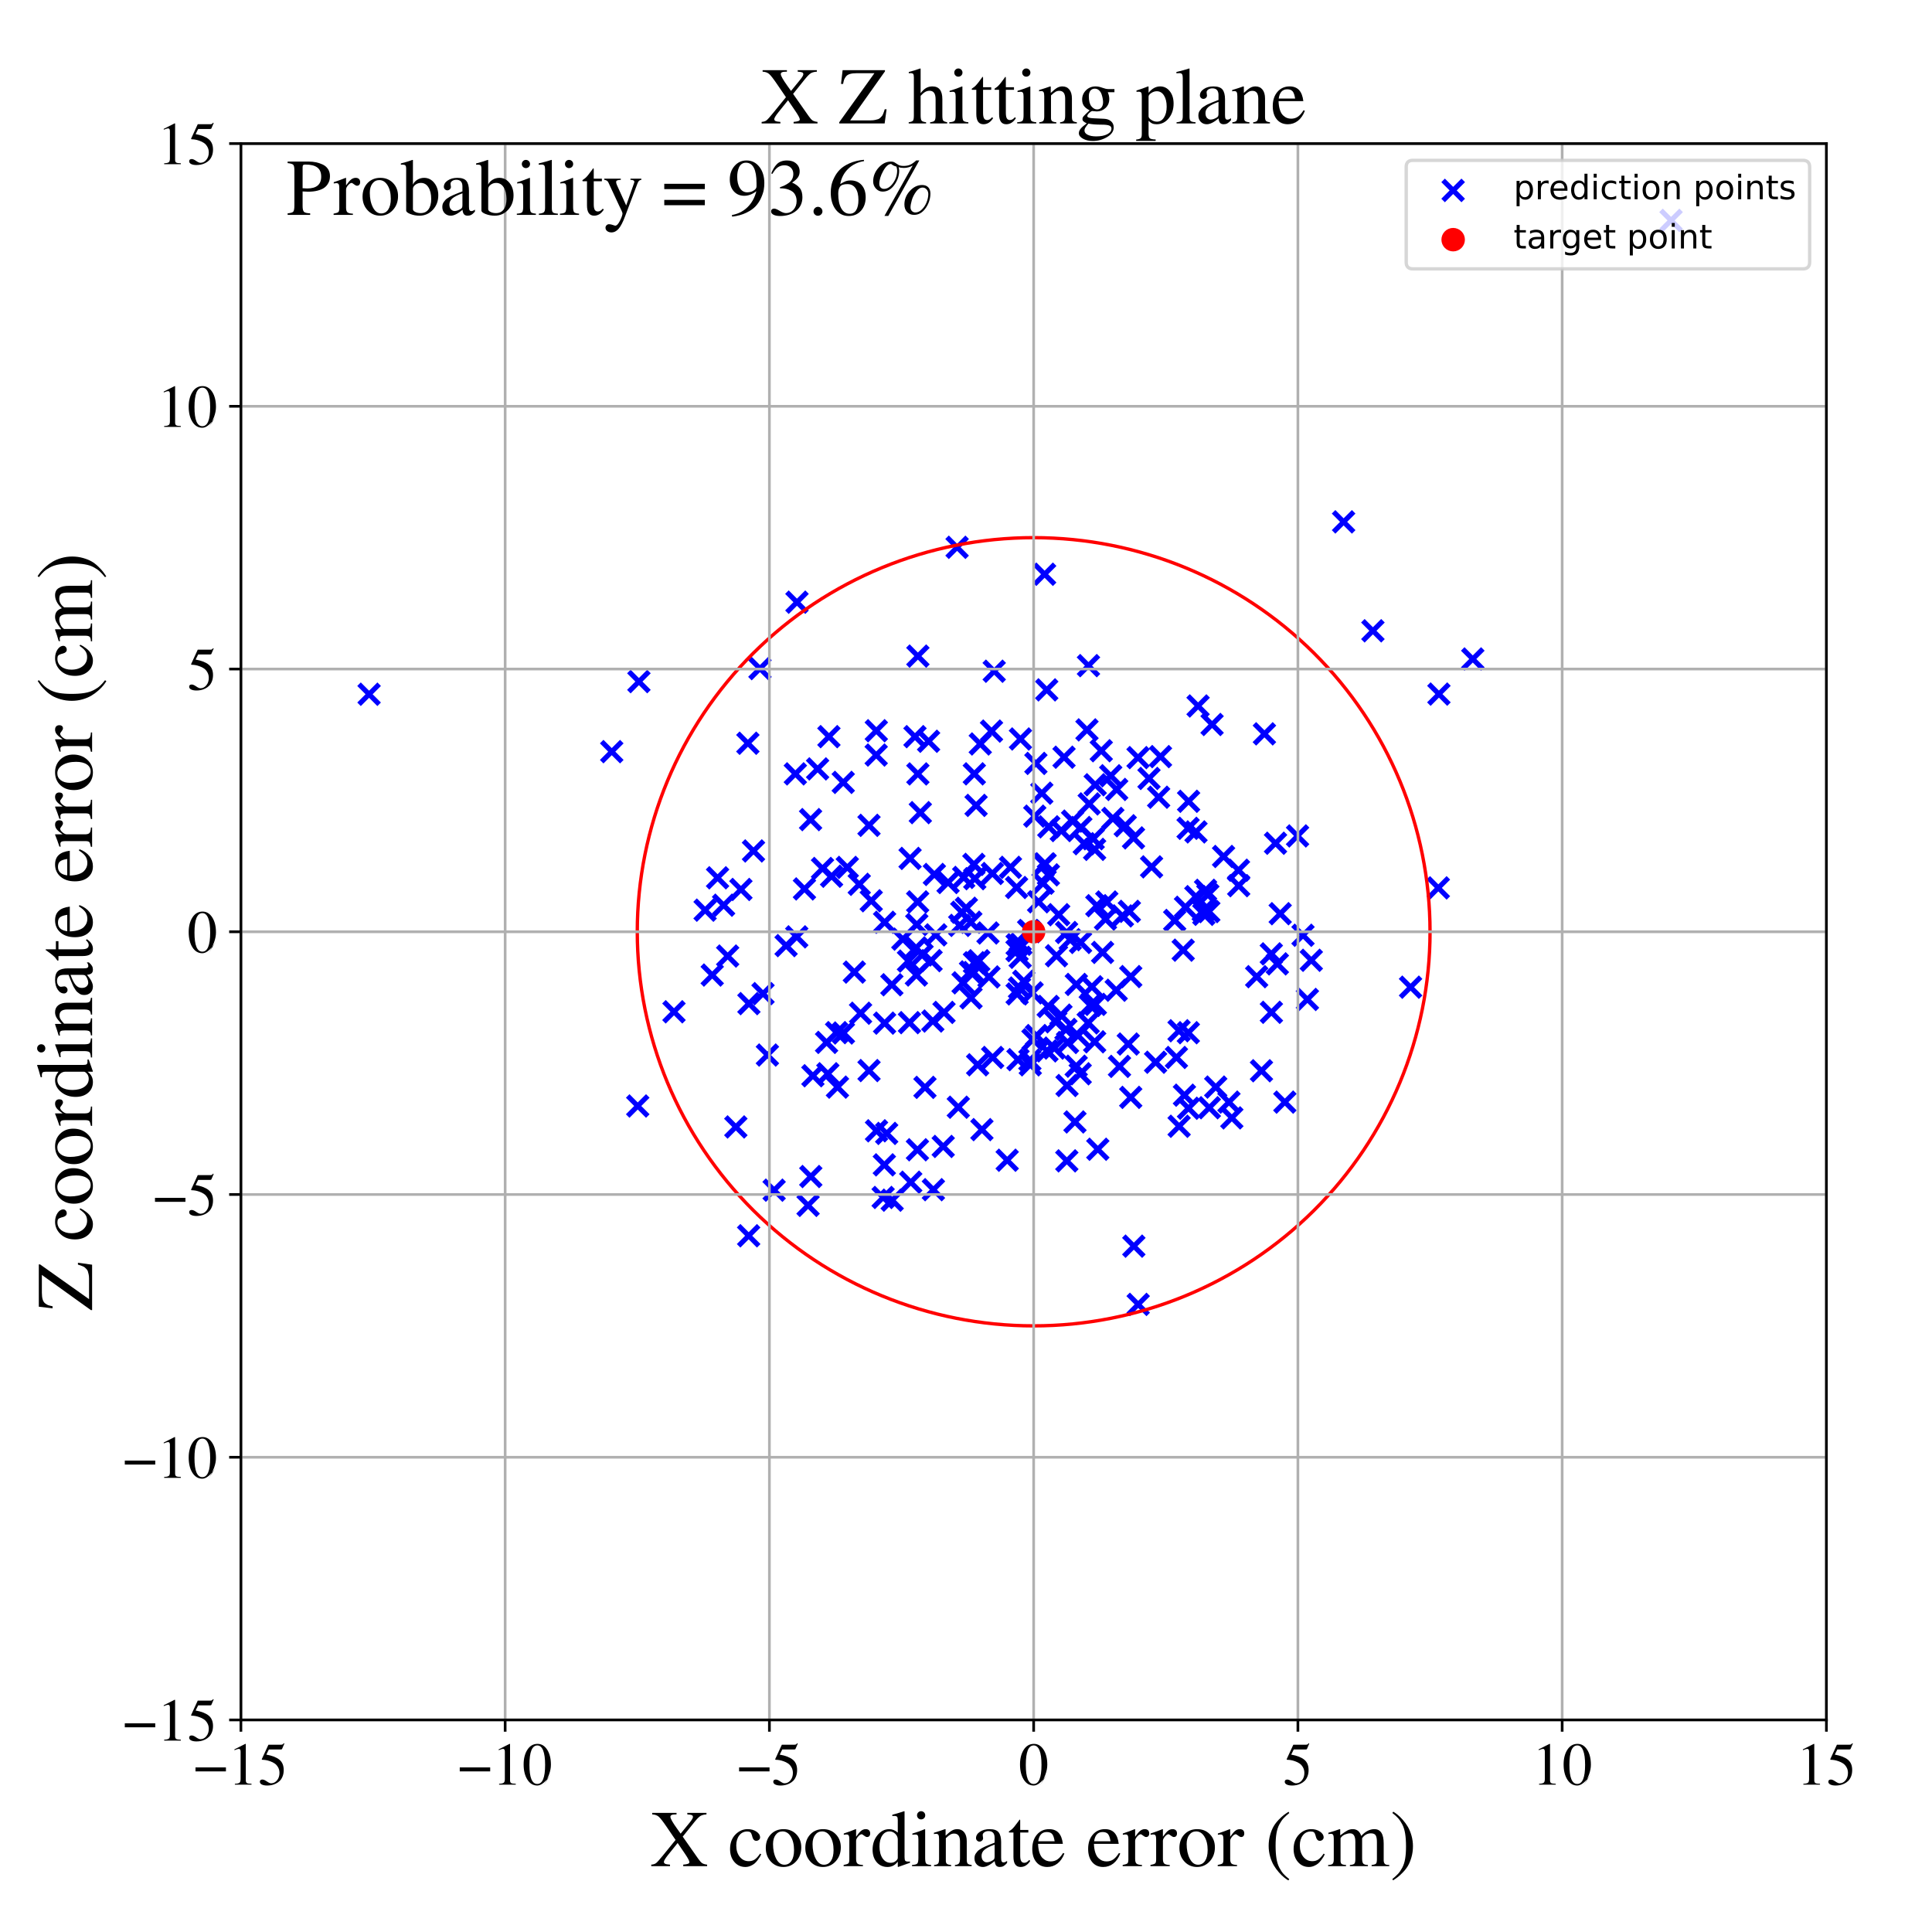 <?xml version="1.0" encoding="utf-8" standalone="no"?>
<!DOCTYPE svg PUBLIC "-//W3C//DTD SVG 1.1//EN"
  "http://www.w3.org/Graphics/SVG/1.1/DTD/svg11.dtd">
<!-- Created with matplotlib (https://matplotlib.org/) -->
<svg height="576pt" version="1.1" viewBox="0 0 576 576" width="576pt" xmlns="http://www.w3.org/2000/svg" xmlns:xlink="http://www.w3.org/1999/xlink">
 <defs>
  <style type="text/css">
*{stroke-linecap:butt;stroke-linejoin:round;}
  </style>
 </defs>
 <g id="figure_1">
  <g id="patch_1">
   <path d="M 0 576 
L 576 576 
L 576 0 
L 0 0 
z
" style="fill:#ffffff;"/>
  </g>
  <g id="axes_1">
   <g id="patch_2">
    <path d="M 71.822 512.784 
L 544.52 512.784 
L 544.52 42.802 
L 71.822 42.802 
z
" style="fill:#ffffff;"/>
   </g>
   <g id="PathCollection_1">
    <defs>
     <path d="M -3 3 
L 3 -3 
M -3 -3 
L 3 3 
" id="m8a984b4816" style="stroke:#0000ff;stroke-width:1.5;"/>
    </defs>
    <g clip-path="url(#p499ff6407b)">
     <use style="fill:#0000ff;stroke:#0000ff;stroke-width:1.5;" x="323.259" xlink:href="#m8a984b4816" y="251.543"/>
     <use style="fill:#0000ff;stroke:#0000ff;stroke-width:1.5;" x="303.501" xlink:href="#m8a984b4816" y="315.923"/>
     <use style="fill:#0000ff;stroke:#0000ff;stroke-width:1.5;" x="307.082" xlink:href="#m8a984b4816" y="277.762"/>
     <use style="fill:#0000ff;stroke:#0000ff;stroke-width:1.5;" x="220.894" xlink:href="#m8a984b4816" y="265.181"/>
     <use style="fill:#0000ff;stroke:#0000ff;stroke-width:1.5;" x="320.483" xlink:href="#m8a984b4816" y="334.492"/>
     <use style="fill:#0000ff;stroke:#0000ff;stroke-width:1.5;" x="274.899" xlink:href="#m8a984b4816" y="284.707"/>
     <use style="fill:#0000ff;stroke:#0000ff;stroke-width:1.5;" x="388.474" xlink:href="#m8a984b4816" y="278.837"/>
     <use style="fill:#0000ff;stroke:#0000ff;stroke-width:1.5;" x="312.497" xlink:href="#m8a984b4816" y="300.053"/>
     <use style="fill:#0000ff;stroke:#0000ff;stroke-width:1.5;" x="350.736" xlink:href="#m8a984b4816" y="315.269"/>
     <use style="fill:#0000ff;stroke:#0000ff;stroke-width:1.5;" x="325.531" xlink:href="#m8a984b4816" y="294.19"/>
     <use style="fill:#0000ff;stroke:#0000ff;stroke-width:1.5;" x="386.852" xlink:href="#m8a984b4816" y="249.219"/>
     <use style="fill:#0000ff;stroke:#0000ff;stroke-width:1.5;" x="324.426" xlink:href="#m8a984b4816" y="304.964"/>
     <use style="fill:#0000ff;stroke:#0000ff;stroke-width:1.5;" x="308.84" xlink:href="#m8a984b4816" y="227.601"/>
     <use style="fill:#0000ff;stroke:#0000ff;stroke-width:1.5;" x="294.55" xlink:href="#m8a984b4816" y="278.16"/>
     <use style="fill:#0000ff;stroke:#0000ff;stroke-width:1.5;" x="318.272" xlink:href="#m8a984b4816" y="310.804"/>
     <use style="fill:#0000ff;stroke:#0000ff;stroke-width:1.5;" x="281.209" xlink:href="#m8a984b4816" y="341.798"/>
     <use style="fill:#0000ff;stroke:#0000ff;stroke-width:1.5;" x="345.986" xlink:href="#m8a984b4816" y="225.574"/>
     <use style="fill:#0000ff;stroke:#0000ff;stroke-width:1.5;" x="247.925" xlink:href="#m8a984b4816" y="261.243"/>
     <use style="fill:#0000ff;stroke:#0000ff;stroke-width:1.5;" x="290.618" xlink:href="#m8a984b4816" y="261.968"/>
     <use style="fill:#0000ff;stroke:#0000ff;stroke-width:1.5;" x="362.458" xlink:href="#m8a984b4816" y="324.096"/>
     <use style="fill:#0000ff;stroke:#0000ff;stroke-width:1.5;" x="294.846" xlink:href="#m8a984b4816" y="291.257"/>
     <use style="fill:#0000ff;stroke:#0000ff;stroke-width:1.5;" x="252.612" xlink:href="#m8a984b4816" y="258.605"/>
     <use style="fill:#0000ff;stroke:#0000ff;stroke-width:1.5;" x="190.134" xlink:href="#m8a984b4816" y="329.738"/>
     <use style="fill:#0000ff;stroke:#0000ff;stroke-width:1.5;" x="301.258" xlink:href="#m8a984b4816" y="258.583"/>
     <use style="fill:#0000ff;stroke:#0000ff;stroke-width:1.5;" x="265.991" xlink:href="#m8a984b4816" y="357.819"/>
     <use style="fill:#0000ff;stroke:#0000ff;stroke-width:1.5;" x="295.605" xlink:href="#m8a984b4816" y="217.965"/>
     <use style="fill:#0000ff;stroke:#0000ff;stroke-width:1.5;" x="290.521" xlink:href="#m8a984b4816" y="287.021"/>
     <use style="fill:#0000ff;stroke:#0000ff;stroke-width:1.5;" x="334.636" xlink:href="#m8a984b4816" y="273.068"/>
     <use style="fill:#0000ff;stroke:#0000ff;stroke-width:1.5;" x="216.946" xlink:href="#m8a984b4816" y="285.031"/>
     <use style="fill:#0000ff;stroke:#0000ff;stroke-width:1.5;" x="338.038" xlink:href="#m8a984b4816" y="371.524"/>
     <use style="fill:#0000ff;stroke:#0000ff;stroke-width:1.5;" x="305.226" xlink:href="#m8a984b4816" y="292.541"/>
     <use style="fill:#0000ff;stroke:#0000ff;stroke-width:1.5;" x="316.404" xlink:href="#m8a984b4816" y="247.625"/>
     <use style="fill:#0000ff;stroke:#0000ff;stroke-width:1.5;" x="328.329" xlink:href="#m8a984b4816" y="223.82"/>
     <use style="fill:#0000ff;stroke:#0000ff;stroke-width:1.5;" x="304.152" xlink:href="#m8a984b4816" y="285.411"/>
     <use style="fill:#0000ff;stroke:#0000ff;stroke-width:1.5;" x="276.844" xlink:href="#m8a984b4816" y="220.997"/>
     <use style="fill:#0000ff;stroke:#0000ff;stroke-width:1.5;" x="356.524" xlink:href="#m8a984b4816" y="267.321"/>
     <use style="fill:#0000ff;stroke:#0000ff;stroke-width:1.5;" x="360.102" xlink:href="#m8a984b4816" y="266.775"/>
     <use style="fill:#0000ff;stroke:#0000ff;stroke-width:1.5;" x="224.647" xlink:href="#m8a984b4816" y="253.7"/>
     <use style="fill:#0000ff;stroke:#0000ff;stroke-width:1.5;" x="-1" xlink:href="#m8a984b4816" y="244.078"/>
     <use style="fill:#0000ff;stroke:#0000ff;stroke-width:1.5;" x="-1" xlink:href="#m8a984b4816" y="255.989"/>
     <use style="fill:#0000ff;stroke:#0000ff;stroke-width:1.5;" x="291.813" xlink:href="#m8a984b4816" y="286.434"/>
     <use style="fill:#0000ff;stroke:#0000ff;stroke-width:1.5;" x="364.789" xlink:href="#m8a984b4816" y="255.343"/>
     <use style="fill:#0000ff;stroke:#0000ff;stroke-width:1.5;" x="259.087" xlink:href="#m8a984b4816" y="319.173"/>
     <use style="fill:#0000ff;stroke:#0000ff;stroke-width:1.5;" x="190.483" xlink:href="#m8a984b4816" y="203.208"/>
     <use style="fill:#0000ff;stroke:#0000ff;stroke-width:1.5;" x="295.875" xlink:href="#m8a984b4816" y="260.416"/>
     <use style="fill:#0000ff;stroke:#0000ff;stroke-width:1.5;" x="303.082" xlink:href="#m8a984b4816" y="264.599"/>
     <use style="fill:#0000ff;stroke:#0000ff;stroke-width:1.5;" x="287.31" xlink:href="#m8a984b4816" y="261.587"/>
     <use style="fill:#0000ff;stroke:#0000ff;stroke-width:1.5;" x="312.684" xlink:href="#m8a984b4816" y="246.504"/>
     <use style="fill:#0000ff;stroke:#0000ff;stroke-width:1.5;" x="-1" xlink:href="#m8a984b4816" y="183.321"/>
     <use style="fill:#0000ff;stroke:#0000ff;stroke-width:1.5;" x="-1" xlink:href="#m8a984b4816" y="183.155"/>
     <use style="fill:#0000ff;stroke:#0000ff;stroke-width:1.5;" x="291.008" xlink:href="#m8a984b4816" y="240.119"/>
     <use style="fill:#0000ff;stroke:#0000ff;stroke-width:1.5;" x="376.969" xlink:href="#m8a984b4816" y="218.787"/>
     <use style="fill:#0000ff;stroke:#0000ff;stroke-width:1.5;" x="311.295" xlink:href="#m8a984b4816" y="257.719"/>
     <use style="fill:#0000ff;stroke:#0000ff;stroke-width:1.5;" x="274.385" xlink:href="#m8a984b4816" y="242.274"/>
     <use style="fill:#0000ff;stroke:#0000ff;stroke-width:1.5;" x="337.114" xlink:href="#m8a984b4816" y="327.168"/>
     <use style="fill:#0000ff;stroke:#0000ff;stroke-width:1.5;" x="246.436" xlink:href="#m8a984b4816" y="310.773"/>
     <use style="fill:#0000ff;stroke:#0000ff;stroke-width:1.5;" x="343.328" xlink:href="#m8a984b4816" y="258.445"/>
     <use style="fill:#0000ff;stroke:#0000ff;stroke-width:1.5;" x="383.062" xlink:href="#m8a984b4816" y="328.582"/>
     <use style="fill:#0000ff;stroke:#0000ff;stroke-width:1.5;" x="354.334" xlink:href="#m8a984b4816" y="330.407"/>
     <use style="fill:#0000ff;stroke:#0000ff;stroke-width:1.5;" x="226.574" xlink:href="#m8a984b4816" y="199.328"/>
     <use style="fill:#0000ff;stroke:#0000ff;stroke-width:1.5;" x="381.674" xlink:href="#m8a984b4816" y="272.405"/>
     <use style="fill:#0000ff;stroke:#0000ff;stroke-width:1.5;" x="271.141" xlink:href="#m8a984b4816" y="304.886"/>
     <use style="fill:#0000ff;stroke:#0000ff;stroke-width:1.5;" x="273.656" xlink:href="#m8a984b4816" y="230.733"/>
     <use style="fill:#0000ff;stroke:#0000ff;stroke-width:1.5;" x="256.172" xlink:href="#m8a984b4816" y="263.646"/>
     <use style="fill:#0000ff;stroke:#0000ff;stroke-width:1.5;" x="307.964" xlink:href="#m8a984b4816" y="309.967"/>
     <use style="fill:#0000ff;stroke:#0000ff;stroke-width:1.5;" x="292.745" xlink:href="#m8a984b4816" y="336.78"/>
     <use style="fill:#0000ff;stroke:#0000ff;stroke-width:1.5;" x="339.29" xlink:href="#m8a984b4816" y="225.871"/>
     <use style="fill:#0000ff;stroke:#0000ff;stroke-width:1.5;" x="241.727" xlink:href="#m8a984b4816" y="350.767"/>
     <use style="fill:#0000ff;stroke:#0000ff;stroke-width:1.5;" x="223.202" xlink:href="#m8a984b4816" y="368.426"/>
     <use style="fill:#0000ff;stroke:#0000ff;stroke-width:1.5;" x="428.815" xlink:href="#m8a984b4816" y="264.712"/>
     <use style="fill:#0000ff;stroke:#0000ff;stroke-width:1.5;" x="376.092" xlink:href="#m8a984b4816" y="319.231"/>
     <use style="fill:#0000ff;stroke:#0000ff;stroke-width:1.5;" x="210.219" xlink:href="#m8a984b4816" y="271.353"/>
     <use style="fill:#0000ff;stroke:#0000ff;stroke-width:1.5;" x="324.066" xlink:href="#m8a984b4816" y="217.604"/>
     <use style="fill:#0000ff;stroke:#0000ff;stroke-width:1.5;" x="366.395" xlink:href="#m8a984b4816" y="328.58"/>
     <use style="fill:#0000ff;stroke:#0000ff;stroke-width:1.5;" x="234.364" xlink:href="#m8a984b4816" y="281.921"/>
     <use style="fill:#0000ff;stroke:#0000ff;stroke-width:1.5;" x="352.761" xlink:href="#m8a984b4816" y="283.281"/>
     <use style="fill:#0000ff;stroke:#0000ff;stroke-width:1.5;" x="327.009" xlink:href="#m8a984b4816" y="270.018"/>
     <use style="fill:#0000ff;stroke:#0000ff;stroke-width:1.5;" x="312.137" xlink:href="#m8a984b4816" y="313.307"/>
     <use style="fill:#0000ff;stroke:#0000ff;stroke-width:1.5;" x="322.157" xlink:href="#m8a984b4816" y="280.976"/>
     <use style="fill:#0000ff;stroke:#0000ff;stroke-width:1.5;" x="351.541" xlink:href="#m8a984b4816" y="335.782"/>
     <use style="fill:#0000ff;stroke:#0000ff;stroke-width:1.5;" x="360.396" xlink:href="#m8a984b4816" y="271.78"/>
     <use style="fill:#0000ff;stroke:#0000ff;stroke-width:1.5;" x="247.13" xlink:href="#m8a984b4816" y="219.621"/>
     <use style="fill:#0000ff;stroke:#0000ff;stroke-width:1.5;" x="332.927" xlink:href="#m8a984b4816" y="235.363"/>
     <use style="fill:#0000ff;stroke:#0000ff;stroke-width:1.5;" x="219.381" xlink:href="#m8a984b4816" y="335.984"/>
     <use style="fill:#0000ff;stroke:#0000ff;stroke-width:1.5;" x="379.022" xlink:href="#m8a984b4816" y="284.383"/>
     <use style="fill:#0000ff;stroke:#0000ff;stroke-width:1.5;" x="296.414" xlink:href="#m8a984b4816" y="200.117"/>
     <use style="fill:#0000ff;stroke:#0000ff;stroke-width:1.5;" x="354.366" xlink:href="#m8a984b4816" y="238.895"/>
     <use style="fill:#0000ff;stroke:#0000ff;stroke-width:1.5;" x="243.761" xlink:href="#m8a984b4816" y="229.239"/>
     <use style="fill:#0000ff;stroke:#0000ff;stroke-width:1.5;" x="321.387" xlink:href="#m8a984b4816" y="308.721"/>
     <use style="fill:#0000ff;stroke:#0000ff;stroke-width:1.5;" x="390.948" xlink:href="#m8a984b4816" y="286.293"/>
     <use style="fill:#0000ff;stroke:#0000ff;stroke-width:1.5;" x="367.251" xlink:href="#m8a984b4816" y="333.281"/>
     <use style="fill:#0000ff;stroke:#0000ff;stroke-width:1.5;" x="358.73" xlink:href="#m8a984b4816" y="271.555"/>
     <use style="fill:#0000ff;stroke:#0000ff;stroke-width:1.5;" x="251.458" xlink:href="#m8a984b4816" y="307.974"/>
     <use style="fill:#0000ff;stroke:#0000ff;stroke-width:1.5;" x="369.232" xlink:href="#m8a984b4816" y="259.442"/>
     <use style="fill:#0000ff;stroke:#0000ff;stroke-width:1.5;" x="331.152" xlink:href="#m8a984b4816" y="231.28"/>
     <use style="fill:#0000ff;stroke:#0000ff;stroke-width:1.5;" x="326.566" xlink:href="#m8a984b4816" y="299.436"/>
     <use style="fill:#0000ff;stroke:#0000ff;stroke-width:1.5;" x="333.76" xlink:href="#m8a984b4816" y="317.932"/>
     <use style="fill:#0000ff;stroke:#0000ff;stroke-width:1.5;" x="277.591" xlink:href="#m8a984b4816" y="286.408"/>
     <use style="fill:#0000ff;stroke:#0000ff;stroke-width:1.5;" x="239.836" xlink:href="#m8a984b4816" y="265.024"/>
     <use style="fill:#0000ff;stroke:#0000ff;stroke-width:1.5;" x="498.202" xlink:href="#m8a984b4816" y="65.713"/>
     <use style="fill:#0000ff;stroke:#0000ff;stroke-width:1.5;" x="307.044" xlink:href="#m8a984b4816" y="316.078"/>
     <use style="fill:#0000ff;stroke:#0000ff;stroke-width:1.5;" x="254.709" xlink:href="#m8a984b4816" y="289.817"/>
     <use style="fill:#0000ff;stroke:#0000ff;stroke-width:1.5;" x="332.784" xlink:href="#m8a984b4816" y="295.227"/>
     <use style="fill:#0000ff;stroke:#0000ff;stroke-width:1.5;" x="328.719" xlink:href="#m8a984b4816" y="283.949"/>
     <use style="fill:#0000ff;stroke:#0000ff;stroke-width:1.5;" x="287.123" xlink:href="#m8a984b4816" y="293.018"/>
     <use style="fill:#0000ff;stroke:#0000ff;stroke-width:1.5;" x="306.678" xlink:href="#m8a984b4816" y="277.401"/>
     <use style="fill:#0000ff;stroke:#0000ff;stroke-width:1.5;" x="315.636" xlink:href="#m8a984b4816" y="272.703"/>
     <use style="fill:#0000ff;stroke:#0000ff;stroke-width:1.5;" x="339.335" xlink:href="#m8a984b4816" y="388.886"/>
     <use style="fill:#0000ff;stroke:#0000ff;stroke-width:1.5;" x="303.215" xlink:href="#m8a984b4816" y="283.421"/>
     <use style="fill:#0000ff;stroke:#0000ff;stroke-width:1.5;" x="215.737" xlink:href="#m8a984b4816" y="269.875"/>
     <use style="fill:#0000ff;stroke:#0000ff;stroke-width:1.5;" x="312.07" xlink:href="#m8a984b4816" y="205.677"/>
     <use style="fill:#0000ff;stroke:#0000ff;stroke-width:1.5;" x="291.473" xlink:href="#m8a984b4816" y="317.453"/>
     <use style="fill:#0000ff;stroke:#0000ff;stroke-width:1.5;" x="329.588" xlink:href="#m8a984b4816" y="274.016"/>
     <use style="fill:#0000ff;stroke:#0000ff;stroke-width:1.5;" x="319.07" xlink:href="#m8a984b4816" y="280.158"/>
     <use style="fill:#0000ff;stroke:#0000ff;stroke-width:1.5;" x="38.197" xlink:href="#m8a984b4816" y="367.701"/>
     <use style="fill:#0000ff;stroke:#0000ff;stroke-width:1.5;" x="336.706" xlink:href="#m8a984b4816" y="271.705"/>
     <use style="fill:#0000ff;stroke:#0000ff;stroke-width:1.5;" x="87.019" xlink:href="#m8a984b4816" y="-1"/>
     <use style="fill:#0000ff;stroke:#0000ff;stroke-width:1.5;" x="76.024" xlink:href="#m8a984b4816" y="-1"/>
     <use style="fill:#0000ff;stroke:#0000ff;stroke-width:1.5;" x="314.323" xlink:href="#m8a984b4816" y="312.465"/>
     <use style="fill:#0000ff;stroke:#0000ff;stroke-width:1.5;" x="324.731" xlink:href="#m8a984b4816" y="239.672"/>
     <use style="fill:#0000ff;stroke:#0000ff;stroke-width:1.5;" x="237.12" xlink:href="#m8a984b4816" y="230.72"/>
     <use style="fill:#0000ff;stroke:#0000ff;stroke-width:1.5;" x="311.433" xlink:href="#m8a984b4816" y="171.201"/>
     <use style="fill:#0000ff;stroke:#0000ff;stroke-width:1.5;" x="290.347" xlink:href="#m8a984b4816" y="257.703"/>
     <use style="fill:#0000ff;stroke:#0000ff;stroke-width:1.5;" x="273.212" xlink:href="#m8a984b4816" y="290.686"/>
     <use style="fill:#0000ff;stroke:#0000ff;stroke-width:1.5;" x="286.738" xlink:href="#m8a984b4816" y="271.971"/>
     <use style="fill:#0000ff;stroke:#0000ff;stroke-width:1.5;" x="282.655" xlink:href="#m8a984b4816" y="263.108"/>
     <use style="fill:#0000ff;stroke:#0000ff;stroke-width:1.5;" x="356.571" xlink:href="#m8a984b4816" y="248.028"/>
     <use style="fill:#0000ff;stroke:#0000ff;stroke-width:1.5;" x="357.193" xlink:href="#m8a984b4816" y="210.476"/>
     <use style="fill:#0000ff;stroke:#0000ff;stroke-width:1.5;" x="350.22" xlink:href="#m8a984b4816" y="274.411"/>
     <use style="fill:#0000ff;stroke:#0000ff;stroke-width:1.5;" x="380.824" xlink:href="#m8a984b4816" y="287.366"/>
     <use style="fill:#0000ff;stroke:#0000ff;stroke-width:1.5;" x="354.213" xlink:href="#m8a984b4816" y="246.952"/>
     <use style="fill:#0000ff;stroke:#0000ff;stroke-width:1.5;" x="242.353" xlink:href="#m8a984b4816" y="320.718"/>
     <use style="fill:#0000ff;stroke:#0000ff;stroke-width:1.5;" x="374.663" xlink:href="#m8a984b4816" y="291.183"/>
     <use style="fill:#0000ff;stroke:#0000ff;stroke-width:1.5;" x="342.555" xlink:href="#m8a984b4816" y="232.079"/>
     <use style="fill:#0000ff;stroke:#0000ff;stroke-width:1.5;" x="304.237" xlink:href="#m8a984b4816" y="220.315"/>
     <use style="fill:#0000ff;stroke:#0000ff;stroke-width:1.5;" x="379.052" xlink:href="#m8a984b4816" y="301.805"/>
     <use style="fill:#0000ff;stroke:#0000ff;stroke-width:1.5;" x="361.365" xlink:href="#m8a984b4816" y="215.997"/>
     <use style="fill:#0000ff;stroke:#0000ff;stroke-width:1.5;" x="289.496" xlink:href="#m8a984b4816" y="297.509"/>
     <use style="fill:#0000ff;stroke:#0000ff;stroke-width:1.5;" x="358.906" xlink:href="#m8a984b4816" y="272.593"/>
     <use style="fill:#0000ff;stroke:#0000ff;stroke-width:1.5;" x="324.512" xlink:href="#m8a984b4816" y="198.45"/>
     <use style="fill:#0000ff;stroke:#0000ff;stroke-width:1.5;" x="320.889" xlink:href="#m8a984b4816" y="293.494"/>
     <use style="fill:#0000ff;stroke:#0000ff;stroke-width:1.5;" x="292.257" xlink:href="#m8a984b4816" y="221.802"/>
     <use style="fill:#0000ff;stroke:#0000ff;stroke-width:1.5;" x="213.934" xlink:href="#m8a984b4816" y="261.704"/>
     <use style="fill:#0000ff;stroke:#0000ff;stroke-width:1.5;" x="314.77" xlink:href="#m8a984b4816" y="304.635"/>
     <use style="fill:#0000ff;stroke:#0000ff;stroke-width:1.5;" x="351.515" xlink:href="#m8a984b4816" y="307.301"/>
     <use style="fill:#0000ff;stroke:#0000ff;stroke-width:1.5;" x="303.244" xlink:href="#m8a984b4816" y="296.32"/>
     <use style="fill:#0000ff;stroke:#0000ff;stroke-width:1.5;" x="322.049" xlink:href="#m8a984b4816" y="320.13"/>
     <use style="fill:#0000ff;stroke:#0000ff;stroke-width:1.5;" x="245.224" xlink:href="#m8a984b4816" y="258.922"/>
     <use style="fill:#0000ff;stroke:#0000ff;stroke-width:1.5;" x="428.991" xlink:href="#m8a984b4816" y="206.931"/>
     <use style="fill:#0000ff;stroke:#0000ff;stroke-width:1.5;" x="259.75" xlink:href="#m8a984b4816" y="268.549"/>
     <use style="fill:#0000ff;stroke:#0000ff;stroke-width:1.5;" x="317.987" xlink:href="#m8a984b4816" y="278.007"/>
     <use style="fill:#0000ff;stroke:#0000ff;stroke-width:1.5;" x="273.522" xlink:href="#m8a984b4816" y="342.786"/>
     <use style="fill:#0000ff;stroke:#0000ff;stroke-width:1.5;" x="309.024" xlink:href="#m8a984b4816" y="308.739"/>
     <use style="fill:#0000ff;stroke:#0000ff;stroke-width:1.5;" x="300.28" xlink:href="#m8a984b4816" y="345.907"/>
     <use style="fill:#0000ff;stroke:#0000ff;stroke-width:1.5;" x="290.482" xlink:href="#m8a984b4816" y="230.712"/>
     <use style="fill:#0000ff;stroke:#0000ff;stroke-width:1.5;" x="263.733" xlink:href="#m8a984b4816" y="274.967"/>
     <use style="fill:#0000ff;stroke:#0000ff;stroke-width:1.5;" x="369.303" xlink:href="#m8a984b4816" y="264.05"/>
     <use style="fill:#0000ff;stroke:#0000ff;stroke-width:1.5;" x="241.665" xlink:href="#m8a984b4816" y="244.352"/>
     <use style="fill:#0000ff;stroke:#0000ff;stroke-width:1.5;" x="223.274" xlink:href="#m8a984b4816" y="299.212"/>
     <use style="fill:#0000ff;stroke:#0000ff;stroke-width:1.5;" x="420.541" xlink:href="#m8a984b4816" y="294.318"/>
     <use style="fill:#0000ff;stroke:#0000ff;stroke-width:1.5;" x="335.476" xlink:href="#m8a984b4816" y="246.184"/>
     <use style="fill:#0000ff;stroke:#0000ff;stroke-width:1.5;" x="273.655" xlink:href="#m8a984b4816" y="195.607"/>
     <use style="fill:#0000ff;stroke:#0000ff;stroke-width:1.5;" x="319.789" xlink:href="#m8a984b4816" y="244.802"/>
     <use style="fill:#0000ff;stroke:#0000ff;stroke-width:1.5;" x="182.385" xlink:href="#m8a984b4816" y="224.094"/>
     <use style="fill:#0000ff;stroke:#0000ff;stroke-width:1.5;" x="318.055" xlink:href="#m8a984b4816" y="346.092"/>
     <use style="fill:#0000ff;stroke:#0000ff;stroke-width:1.5;" x="261.321" xlink:href="#m8a984b4816" y="337.132"/>
     <use style="fill:#0000ff;stroke:#0000ff;stroke-width:1.5;" x="307.713" xlink:href="#m8a984b4816" y="296.008"/>
     <use style="fill:#0000ff;stroke:#0000ff;stroke-width:1.5;" x="249.431" xlink:href="#m8a984b4816" y="307.865"/>
     <use style="fill:#0000ff;stroke:#0000ff;stroke-width:1.5;" x="263.296" xlink:href="#m8a984b4816" y="357.008"/>
     <use style="fill:#0000ff;stroke:#0000ff;stroke-width:1.5;" x="337.118" xlink:href="#m8a984b4816" y="291.154"/>
     <use style="fill:#0000ff;stroke:#0000ff;stroke-width:1.5;" x="278.982" xlink:href="#m8a984b4816" y="278.719"/>
     <use style="fill:#0000ff;stroke:#0000ff;stroke-width:1.5;" x="240.916" xlink:href="#m8a984b4816" y="359.366"/>
     <use style="fill:#0000ff;stroke:#0000ff;stroke-width:1.5;" x="270.848" xlink:href="#m8a984b4816" y="286.529"/>
     <use style="fill:#0000ff;stroke:#0000ff;stroke-width:1.5;" x="273.108" xlink:href="#m8a984b4816" y="282.596"/>
     <use style="fill:#0000ff;stroke:#0000ff;stroke-width:1.5;" x="329.975" xlink:href="#m8a984b4816" y="268.918"/>
     <use style="fill:#0000ff;stroke:#0000ff;stroke-width:1.5;" x="273.325" xlink:href="#m8a984b4816" y="275.63"/>
     <use style="fill:#0000ff;stroke:#0000ff;stroke-width:1.5;" x="269.168" xlink:href="#m8a984b4816" y="279.99"/>
     <use style="fill:#0000ff;stroke:#0000ff;stroke-width:1.5;" x="288.11" xlink:href="#m8a984b4816" y="270.785"/>
     <use style="fill:#0000ff;stroke:#0000ff;stroke-width:1.5;" x="272.786" xlink:href="#m8a984b4816" y="219.625"/>
     <use style="fill:#0000ff;stroke:#0000ff;stroke-width:1.5;" x="316.308" xlink:href="#m8a984b4816" y="302.642"/>
     <use style="fill:#0000ff;stroke:#0000ff;stroke-width:1.5;" x="336.379" xlink:href="#m8a984b4816" y="311.262"/>
     <use style="fill:#0000ff;stroke:#0000ff;stroke-width:1.5;" x="314.979" xlink:href="#m8a984b4816" y="284.944"/>
     <use style="fill:#0000ff;stroke:#0000ff;stroke-width:1.5;" x="389.788" xlink:href="#m8a984b4816" y="297.967"/>
     <use style="fill:#0000ff;stroke:#0000ff;stroke-width:1.5;" x="256.566" xlink:href="#m8a984b4816" y="302.082"/>
     <use style="fill:#0000ff;stroke:#0000ff;stroke-width:1.5;" x="261.224" xlink:href="#m8a984b4816" y="225.105"/>
     <use style="fill:#0000ff;stroke:#0000ff;stroke-width:1.5;" x="318.126" xlink:href="#m8a984b4816" y="323.63"/>
     <use style="fill:#0000ff;stroke:#0000ff;stroke-width:1.5;" x="271.328" xlink:href="#m8a984b4816" y="255.921"/>
     <use style="fill:#0000ff;stroke:#0000ff;stroke-width:1.5;" x="325.922" xlink:href="#m8a984b4816" y="250.064"/>
     <use style="fill:#0000ff;stroke:#0000ff;stroke-width:1.5;" x="278.281" xlink:href="#m8a984b4816" y="354.685"/>
     <use style="fill:#0000ff;stroke:#0000ff;stroke-width:1.5;" x="311.59" xlink:href="#m8a984b4816" y="257.55"/>
     <use style="fill:#0000ff;stroke:#0000ff;stroke-width:1.5;" x="289.341" xlink:href="#m8a984b4816" y="289.747"/>
     <use style="fill:#0000ff;stroke:#0000ff;stroke-width:1.5;" x="278.11" xlink:href="#m8a984b4816" y="304.408"/>
     <use style="fill:#0000ff;stroke:#0000ff;stroke-width:1.5;" x="326.346" xlink:href="#m8a984b4816" y="253.232"/>
     <use style="fill:#0000ff;stroke:#0000ff;stroke-width:1.5;" x="303.252" xlink:href="#m8a984b4816" y="281.664"/>
     <use style="fill:#0000ff;stroke:#0000ff;stroke-width:1.5;" x="304.371" xlink:href="#m8a984b4816" y="281.516"/>
     <use style="fill:#0000ff;stroke:#0000ff;stroke-width:1.5;" x="380.279" xlink:href="#m8a984b4816" y="251.4"/>
     <use style="fill:#0000ff;stroke:#0000ff;stroke-width:1.5;" x="345.434" xlink:href="#m8a984b4816" y="237.681"/>
     <use style="fill:#0000ff;stroke:#0000ff;stroke-width:1.5;" x="353.122" xlink:href="#m8a984b4816" y="326.515"/>
     <use style="fill:#0000ff;stroke:#0000ff;stroke-width:1.5;" x="264.354" xlink:href="#m8a984b4816" y="337.911"/>
     <use style="fill:#0000ff;stroke:#0000ff;stroke-width:1.5;" x="308.503" xlink:href="#m8a984b4816" y="243.326"/>
     <use style="fill:#0000ff;stroke:#0000ff;stroke-width:1.5;" x="400.582" xlink:href="#m8a984b4816" y="155.588"/>
     <use style="fill:#0000ff;stroke:#0000ff;stroke-width:1.5;" x="326.361" xlink:href="#m8a984b4816" y="310.599"/>
     <use style="fill:#0000ff;stroke:#0000ff;stroke-width:1.5;" x="312.573" xlink:href="#m8a984b4816" y="260.825"/>
     <use style="fill:#0000ff;stroke:#0000ff;stroke-width:1.5;" x="271.526" xlink:href="#m8a984b4816" y="352.461"/>
     <use style="fill:#0000ff;stroke:#0000ff;stroke-width:1.5;" x="325.043" xlink:href="#m8a984b4816" y="299.738"/>
     <use style="fill:#0000ff;stroke:#0000ff;stroke-width:1.5;" x="275.765" xlink:href="#m8a984b4816" y="324.184"/>
     <use style="fill:#0000ff;stroke:#0000ff;stroke-width:1.5;" x="289.439" xlink:href="#m8a984b4816" y="274.959"/>
     <use style="fill:#0000ff;stroke:#0000ff;stroke-width:1.5;" x="110.039" xlink:href="#m8a984b4816" y="206.977"/>
     <use style="fill:#0000ff;stroke:#0000ff;stroke-width:1.5;" x="285.348" xlink:href="#m8a984b4816" y="163.172"/>
     <use style="fill:#0000ff;stroke:#0000ff;stroke-width:1.5;" x="309.639" xlink:href="#m8a984b4816" y="268.858"/>
     <use style="fill:#0000ff;stroke:#0000ff;stroke-width:1.5;" x="310.598" xlink:href="#m8a984b4816" y="236.479"/>
     <use style="fill:#0000ff;stroke:#0000ff;stroke-width:1.5;" x="212.341" xlink:href="#m8a984b4816" y="290.697"/>
     <use style="fill:#0000ff;stroke:#0000ff;stroke-width:1.5;" x="261.264" xlink:href="#m8a984b4816" y="217.859"/>
     <use style="fill:#0000ff;stroke:#0000ff;stroke-width:1.5;" x="246.817" xlink:href="#m8a984b4816" y="320.123"/>
     <use style="fill:#0000ff;stroke:#0000ff;stroke-width:1.5;" x="278.567" xlink:href="#m8a984b4816" y="260.708"/>
     <use style="fill:#0000ff;stroke:#0000ff;stroke-width:1.5;" x="317.225" xlink:href="#m8a984b4816" y="225.752"/>
     <use style="fill:#0000ff;stroke:#0000ff;stroke-width:1.5;" x="409.313" xlink:href="#m8a984b4816" y="188.064"/>
     <use style="fill:#0000ff;stroke:#0000ff;stroke-width:1.5;" x="337.938" xlink:href="#m8a984b4816" y="249.811"/>
     <use style="fill:#0000ff;stroke:#0000ff;stroke-width:1.5;" x="290.289" xlink:href="#m8a984b4816" y="289.942"/>
     <use style="fill:#0000ff;stroke:#0000ff;stroke-width:1.5;" x="344.525" xlink:href="#m8a984b4816" y="316.689"/>
     <use style="fill:#0000ff;stroke:#0000ff;stroke-width:1.5;" x="354.285" xlink:href="#m8a984b4816" y="307.889"/>
     <use style="fill:#0000ff;stroke:#0000ff;stroke-width:1.5;" x="359.425" xlink:href="#m8a984b4816" y="265.429"/>
     <use style="fill:#0000ff;stroke:#0000ff;stroke-width:1.5;" x="227.48" xlink:href="#m8a984b4816" y="296.238"/>
     <use style="fill:#0000ff;stroke:#0000ff;stroke-width:1.5;" x="310.971" xlink:href="#m8a984b4816" y="263.313"/>
     <use style="fill:#0000ff;stroke:#0000ff;stroke-width:1.5;" x="326.523" xlink:href="#m8a984b4816" y="233.966"/>
     <use style="fill:#0000ff;stroke:#0000ff;stroke-width:1.5;" x="222.971" xlink:href="#m8a984b4816" y="221.588"/>
     <use style="fill:#0000ff;stroke:#0000ff;stroke-width:1.5;" x="320.857" xlink:href="#m8a984b4816" y="317.872"/>
     <use style="fill:#0000ff;stroke:#0000ff;stroke-width:1.5;" x="327.294" xlink:href="#m8a984b4816" y="342.634"/>
     <use style="fill:#0000ff;stroke:#0000ff;stroke-width:1.5;" x="237.607" xlink:href="#m8a984b4816" y="179.534"/>
     <use style="fill:#0000ff;stroke:#0000ff;stroke-width:1.5;" x="237.543" xlink:href="#m8a984b4816" y="279.314"/>
     <use style="fill:#0000ff;stroke:#0000ff;stroke-width:1.5;" x="259.081" xlink:href="#m8a984b4816" y="246.063"/>
     <use style="fill:#0000ff;stroke:#0000ff;stroke-width:1.5;" x="353.441" xlink:href="#m8a984b4816" y="270.491"/>
     <use style="fill:#0000ff;stroke:#0000ff;stroke-width:1.5;" x="360.54" xlink:href="#m8a984b4816" y="330.256"/>
     <use style="fill:#0000ff;stroke:#0000ff;stroke-width:1.5;" x="295.948" xlink:href="#m8a984b4816" y="315.266"/>
     <use style="fill:#0000ff;stroke:#0000ff;stroke-width:1.5;" x="286.125" xlink:href="#m8a984b4816" y="275.891"/>
     <use style="fill:#0000ff;stroke:#0000ff;stroke-width:1.5;" x="251.4" xlink:href="#m8a984b4816" y="233.26"/>
     <use style="fill:#0000ff;stroke:#0000ff;stroke-width:1.5;" x="265.895" xlink:href="#m8a984b4816" y="293.592"/>
     <use style="fill:#0000ff;stroke:#0000ff;stroke-width:1.5;" x="307.168" xlink:href="#m8a984b4816" y="317.465"/>
     <use style="fill:#0000ff;stroke:#0000ff;stroke-width:1.5;" x="322.243" xlink:href="#m8a984b4816" y="246.702"/>
     <use style="fill:#0000ff;stroke:#0000ff;stroke-width:1.5;" x="303.95" xlink:href="#m8a984b4816" y="294.564"/>
     <use style="fill:#0000ff;stroke:#0000ff;stroke-width:1.5;" x="249.678" xlink:href="#m8a984b4816" y="324.11"/>
     <use style="fill:#0000ff;stroke:#0000ff;stroke-width:1.5;" x="200.94" xlink:href="#m8a984b4816" y="301.651"/>
     <use style="fill:#0000ff;stroke:#0000ff;stroke-width:1.5;" x="273.591" xlink:href="#m8a984b4816" y="268.88"/>
     <use style="fill:#0000ff;stroke:#0000ff;stroke-width:1.5;" x="230.797" xlink:href="#m8a984b4816" y="354.831"/>
     <use style="fill:#0000ff;stroke:#0000ff;stroke-width:1.5;" x="263.652" xlink:href="#m8a984b4816" y="347.287"/>
     <use style="fill:#0000ff;stroke:#0000ff;stroke-width:1.5;" x="263.731" xlink:href="#m8a984b4816" y="305.033"/>
     <use style="fill:#0000ff;stroke:#0000ff;stroke-width:1.5;" x="228.792" xlink:href="#m8a984b4816" y="314.546"/>
     <use style="fill:#0000ff;stroke:#0000ff;stroke-width:1.5;" x="281.445" xlink:href="#m8a984b4816" y="301.836"/>
     <use style="fill:#0000ff;stroke:#0000ff;stroke-width:1.5;" x="331.775" xlink:href="#m8a984b4816" y="244.003"/>
     <use style="fill:#0000ff;stroke:#0000ff;stroke-width:1.5;" x="317.788" xlink:href="#m8a984b4816" y="306.919"/>
     <use style="fill:#0000ff;stroke:#0000ff;stroke-width:1.5;" x="439.091" xlink:href="#m8a984b4816" y="196.467"/>
     <use style="fill:#0000ff;stroke:#0000ff;stroke-width:1.5;" x="285.709" xlink:href="#m8a984b4816" y="330.102"/>
    </g>
   </g>
   <g id="PathCollection_2">
    <defs>
     <path d="M 0 3 
C 0.796 3 1.559 2.684 2.121 2.121 
C 2.684 1.559 3 0.796 3 0 
C 3 -0.796 2.684 -1.559 2.121 -2.121 
C 1.559 -2.684 0.796 -3 0 -3 
C -0.796 -3 -1.559 -2.684 -2.121 -2.121 
C -2.684 -1.559 -3 -0.796 -3 0 
C -3 0.796 -2.684 1.559 -2.121 2.121 
C -1.559 2.684 -0.796 3 0 3 
z
" id="me85e926bb3" style="stroke:#ff0000;"/>
    </defs>
    <g clip-path="url(#p499ff6407b)">
     <use style="fill:#ff0000;stroke:#ff0000;" x="308.171" xlink:href="#me85e926bb3" y="277.793"/>
    </g>
   </g>
   <g id="patch_3">
    <path clip-path="url(#p499ff6407b)" d="M 308.171 395.288 
C 339.511 395.288 369.572 382.908 391.733 360.875 
C 413.894 338.841 426.346 308.953 426.346 277.793 
C 426.346 246.633 413.894 216.745 391.733 194.711 
C 369.572 172.677 339.511 160.297 308.171 160.297 
C 276.831 160.297 246.77 172.677 224.609 194.711 
C 202.448 216.745 189.997 246.633 189.997 277.793 
C 189.997 308.953 202.448 338.841 224.609 360.875 
C 246.77 382.908 276.831 395.288 308.171 395.288 
z
" style="fill:none;stroke:#ff0000;stroke-linejoin:miter;"/>
   </g>
   <g id="matplotlib.axis_1">
    <g id="xtick_1">
     <g id="line2d_1">
      <path clip-path="url(#p499ff6407b)" d="M 71.822 512.784 
L 71.822 42.802 
" style="fill:none;stroke:#b0b0b0;stroke-linecap:square;stroke-width:0.8;"/>
     </g>
     <g id="line2d_2">
      <defs>
       <path d="M 0 0 
L 0 3.5 
" id="mc0c2ed75ec" style="stroke:#000000;stroke-width:0.8;"/>
      </defs>
      <g>
       <use style="stroke:#000000;stroke-width:0.8;" x="71.822" xlink:href="#mc0c2ed75ec" y="512.784"/>
      </g>
     </g>
     <g id="text_1">
      <!-- −15 -->
      <defs>
       <path d="M 3 22 
L 3 28.594 
L 53.406 28.594 
L 53.406 22 
z
" id="FreeSerif-8722"/>
       <path d="M 18.297 59.297 
Q 16.5 59.297 11.094 57.094 
L 11.094 58.5 
L 29.094 67.594 
L 29.906 67.406 
L 29.906 7.406 
Q 29.906 3.797 31.703 2.688 
Q 33.5 1.594 39.406 1.5 
L 39.406 0 
L 11.797 0 
L 11.797 1.5 
Q 17.406 1.703 19.344 3.141 
Q 21.297 4.594 21.297 9.297 
L 21.297 54.594 
Q 21.297 59.297 18.297 59.297 
z
" id="FreeSerif-49"/>
       <path d="M 35.703 19.406 
Q 35.703 24.703 33.344 28.797 
Q 31 32.906 27.641 35.156 
Q 24.297 37.406 20.141 38.844 
Q 16 40.297 12.953 40.75 
Q 9.906 41.203 7.594 41.203 
Q 6.406 41.203 6.406 42 
Q 6.406 42.297 6.5 42.5 
L 17.406 66.203 
L 38.297 66.203 
Q 39.906 66.203 40.844 66.703 
Q 41.797 67.203 42.906 68.797 
L 43.797 68.094 
L 40 59.203 
Q 39.594 58.297 37.703 58.297 
L 18.094 58.297 
L 13.906 49.797 
Q 28.5 47.203 35.594 41.344 
Q 42.703 35.5 42.703 24.203 
Q 42.703 18.297 40.844 13.688 
Q 39 9.094 36.141 6.297 
Q 33.297 3.5 29.547 1.703 
Q 25.797 -0.094 22.344 -0.75 
Q 18.906 -1.406 15.406 -1.406 
Q 9.797 -1.406 6.5 0.25 
Q 3.203 1.906 3.203 4.797 
Q 3.203 8.5 7.5 8.5 
Q 10.297 8.5 14.75 5.391 
Q 19.203 2.297 21.797 2.297 
Q 27.703 2.297 31.703 7.25 
Q 35.703 12.203 35.703 19.406 
z
" id="FreeSerif-53"/>
      </defs>
      <g transform="translate(57.746 532.077)scale(0.18 -0.18)">
       <use xlink:href="#FreeSerif-8722"/>
       <use x="56.4" xlink:href="#FreeSerif-49"/>
       <use x="106.4" xlink:href="#FreeSerif-53"/>
      </g>
     </g>
    </g>
    <g id="xtick_2">
     <g id="line2d_3">
      <path clip-path="url(#p499ff6407b)" d="M 150.605 512.784 
L 150.605 42.802 
" style="fill:none;stroke:#b0b0b0;stroke-linecap:square;stroke-width:0.8;"/>
     </g>
     <g id="line2d_4">
      <g>
       <use style="stroke:#000000;stroke-width:0.8;" x="150.605" xlink:href="#mc0c2ed75ec" y="512.784"/>
      </g>
     </g>
     <g id="text_2">
      <!-- −10 -->
      <defs>
       <path d="M 47.594 17.797 
Q 35.203 -1.406 25 -1.406 
Q 14.797 -1.406 8.594 8.391 
Q 2.406 18.203 2.406 33.594 
Q 2.406 48.094 8.594 57.844 
Q 14.797 67.594 25.406 67.594 
Q 35.203 67.594 41.391 58 
Q 47.594 48.406 47.594 33 
Q 47.594 17.797 35.203 -1.406 
z
M 25.094 65 
Q 12 65 12 32.703 
Q 12 1.203 25 1.203 
Q 38 1.203 38 32.797 
Q 38 48.5 34.703 56.75 
Q 31.406 65 25.094 65 
z
" id="FreeSerif-48"/>
      </defs>
      <g transform="translate(136.529 532.077)scale(0.18 -0.18)">
       <use xlink:href="#FreeSerif-8722"/>
       <use x="56.4" xlink:href="#FreeSerif-49"/>
       <use x="106.4" xlink:href="#FreeSerif-48"/>
      </g>
     </g>
    </g>
    <g id="xtick_3">
     <g id="line2d_5">
      <path clip-path="url(#p499ff6407b)" d="M 229.388 512.784 
L 229.388 42.802 
" style="fill:none;stroke:#b0b0b0;stroke-linecap:square;stroke-width:0.8;"/>
     </g>
     <g id="line2d_6">
      <g>
       <use style="stroke:#000000;stroke-width:0.8;" x="229.388" xlink:href="#mc0c2ed75ec" y="512.784"/>
      </g>
     </g>
     <g id="text_3">
      <!-- −5 -->
      <g transform="translate(219.812 532.077)scale(0.18 -0.18)">
       <use xlink:href="#FreeSerif-8722"/>
       <use x="56.4" xlink:href="#FreeSerif-53"/>
      </g>
     </g>
    </g>
    <g id="xtick_4">
     <g id="line2d_7">
      <path clip-path="url(#p499ff6407b)" d="M 308.171 512.784 
L 308.171 42.802 
" style="fill:none;stroke:#b0b0b0;stroke-linecap:square;stroke-width:0.8;"/>
     </g>
     <g id="line2d_8">
      <g>
       <use style="stroke:#000000;stroke-width:0.8;" x="308.171" xlink:href="#mc0c2ed75ec" y="512.784"/>
      </g>
     </g>
     <g id="text_4">
      <!-- 0 -->
      <g transform="translate(303.671 532.077)scale(0.18 -0.18)">
       <use xlink:href="#FreeSerif-48"/>
      </g>
     </g>
    </g>
    <g id="xtick_5">
     <g id="line2d_9">
      <path clip-path="url(#p499ff6407b)" d="M 386.954 512.784 
L 386.954 42.802 
" style="fill:none;stroke:#b0b0b0;stroke-linecap:square;stroke-width:0.8;"/>
     </g>
     <g id="line2d_10">
      <g>
       <use style="stroke:#000000;stroke-width:0.8;" x="386.954" xlink:href="#mc0c2ed75ec" y="512.784"/>
      </g>
     </g>
     <g id="text_5">
      <!-- 5 -->
      <g transform="translate(382.454 532.077)scale(0.18 -0.18)">
       <use xlink:href="#FreeSerif-53"/>
      </g>
     </g>
    </g>
    <g id="xtick_6">
     <g id="line2d_11">
      <path clip-path="url(#p499ff6407b)" d="M 465.737 512.784 
L 465.737 42.802 
" style="fill:none;stroke:#b0b0b0;stroke-linecap:square;stroke-width:0.8;"/>
     </g>
     <g id="line2d_12">
      <g>
       <use style="stroke:#000000;stroke-width:0.8;" x="465.737" xlink:href="#mc0c2ed75ec" y="512.784"/>
      </g>
     </g>
     <g id="text_6">
      <!-- 10 -->
      <g transform="translate(456.737 532.077)scale(0.18 -0.18)">
       <use xlink:href="#FreeSerif-49"/>
       <use x="50" xlink:href="#FreeSerif-48"/>
      </g>
     </g>
    </g>
    <g id="xtick_7">
     <g id="line2d_13">
      <path clip-path="url(#p499ff6407b)" d="M 544.52 512.784 
L 544.52 42.802 
" style="fill:none;stroke:#b0b0b0;stroke-linecap:square;stroke-width:0.8;"/>
     </g>
     <g id="line2d_14">
      <g>
       <use style="stroke:#000000;stroke-width:0.8;" x="544.52" xlink:href="#mc0c2ed75ec" y="512.784"/>
      </g>
     </g>
     <g id="text_7">
      <!-- 15 -->
      <g transform="translate(535.52 532.077)scale(0.18 -0.18)">
       <use xlink:href="#FreeSerif-49"/>
       <use x="50" xlink:href="#FreeSerif-53"/>
      </g>
     </g>
    </g>
    <g id="text_8">
     <!-- X coordinate error (cm) -->
     <defs>
      <path d="M 69.594 66.203 
L 69.594 64.297 
Q 64.703 64 62.047 62.344 
Q 59.406 60.703 54.703 54.906 
L 40.094 36.703 
L 59.297 9.297 
Q 62.297 5 64.297 3.703 
Q 66.297 2.406 70.406 1.906 
L 70.406 0 
L 40.703 0 
L 40.703 1.906 
Q 44.797 2.297 46.594 2.938 
Q 48.406 3.594 48.406 5 
Q 48.406 7.203 43.297 14.797 
L 33.797 28.797 
L 21.906 14 
Q 16.703 7.5 16.703 5.406 
Q 16.703 3.703 18.297 2.953 
Q 19.906 2.203 24.297 1.906 
L 24.297 0 
L 1 0 
L 1 1.906 
Q 4.906 2.203 7 3.797 
Q 9.094 5.406 15.5 13.297 
L 31.203 32.594 
L 20.297 48.594 
Q 13.297 58.906 10.25 61.5 
Q 7.203 64.094 2.203 64.297 
L 2.203 66.203 
L 32.406 66.203 
L 32.406 64.297 
L 29.594 64.203 
Q 24.797 64.094 24.797 61.297 
Q 24.797 58.094 33.297 46.297 
L 37.5 40.406 
L 48.797 54.203 
Q 52.797 59.203 52.797 61.094 
Q 52.797 62.797 51.344 63.438 
Q 49.906 64.094 45.797 64.297 
L 45.797 66.203 
z
" id="FreeSerif-88"/>
      <path id="FreeSerif-32"/>
      <path d="M 2.5 21.297 
Q 2.5 32.406 9.047 39.203 
Q 15.594 46 24.406 46 
Q 30.703 46 35.25 42.953 
Q 39.797 39.906 39.797 35.703 
Q 39.797 34 38.391 32.75 
Q 37 31.5 35 31.5 
Q 31.594 31.5 30.297 36.094 
L 29.703 38.297 
Q 28.906 41.094 27.703 42.094 
Q 26.5 43.094 23.797 43.094 
Q 17.703 43.094 13.953 38.25 
Q 10.203 33.406 10.203 25.703 
Q 10.203 17.094 14.547 11.641 
Q 18.906 6.203 25.703 6.203 
Q 30 6.203 33.094 8.25 
Q 36.203 10.297 39.797 15.594 
L 41.203 14.703 
Q 40.203 12.703 39.453 11.391 
Q 38.703 10.094 36.75 7.5 
Q 34.797 4.906 32.891 3.297 
Q 31 1.703 27.891 0.344 
Q 24.797 -1 21.5 -1 
Q 13.203 -1 7.844 5.25 
Q 2.5 11.5 2.5 21.297 
z
" id="FreeSerif-99"/>
      <path d="M 24.594 46 
Q 34.203 46 40.391 39.594 
Q 46.594 33.203 46.594 23.406 
Q 46.594 13 40.188 6 
Q 33.797 -1 24.391 -1 
Q 15 -1 8.75 5.75 
Q 2.5 12.5 2.5 22.594 
Q 2.5 32.906 8.641 39.453 
Q 14.797 46 24.594 46 
z
M 11.5 27.5 
Q 11.5 16.797 15.391 9.297 
Q 19.297 1.797 25.594 1.797 
Q 31.203 1.797 34.391 6.594 
Q 37.594 11.406 37.594 19.906 
Q 37.594 30.203 33.594 36.703 
Q 29.594 43.203 23.297 43.203 
Q 18 43.203 14.75 38.891 
Q 11.5 34.594 11.5 27.5 
z
" id="FreeSerif-111"/>
      <path d="M 30.094 36.203 
Q 28.594 36.203 26.391 37.953 
Q 24.203 39.703 23.5 39.703 
Q 21.5 39.703 19 36.797 
Q 16.5 33.906 16.5 31.5 
L 16.5 9 
Q 16.5 4.703 18.203 3.203 
Q 19.906 1.703 25 1.5 
L 25 0 
L 1 0 
L 1 1.5 
Q 5.797 2.406 6.938 3.5 
Q 8.094 4.594 8.094 8.406 
L 8.094 33.406 
Q 8.094 36.703 7.344 38.047 
Q 6.594 39.406 4.703 39.406 
Q 3.094 39.406 1.203 39 
L 1.203 40.594 
Q 9.203 43.203 16 46 
L 16.5 45.797 
L 16.5 36.594 
Q 20.203 41.906 22.797 43.953 
Q 25.406 46 28.5 46 
Q 31.094 46 32.547 44.594 
Q 34 43.203 34 40.703 
Q 34 38.594 32.953 37.391 
Q 31.906 36.203 30.094 36.203 
z
" id="FreeSerif-114"/>
      <path d="M 34.203 -1 
L 33.797 -0.703 
L 33.797 5.703 
Q 29 -1 21 -1 
Q 12.703 -1 7.594 4.953 
Q 2.5 10.906 2.5 20.5 
Q 2.5 31.094 8.594 38.547 
Q 14.703 46 23.297 46 
Q 28.703 46 33.797 41.703 
L 33.797 57.297 
Q 33.797 60.406 32.891 61.406 
Q 32 62.406 29.203 62.406 
Q 27.797 62.406 27 62.297 
L 27 63.906 
Q 36.094 66.297 41.703 68.297 
L 42.203 68.094 
L 42.203 11.406 
Q 42.203 7.906 43.047 6.797 
Q 43.906 5.703 46.594 5.703 
Q 47.094 5.703 48.906 5.797 
L 48.906 4.203 
z
M 24.906 4.203 
Q 28.703 4.203 31.25 6.344 
Q 33.797 8.5 33.797 10.203 
L 33.797 33.203 
Q 33.797 37.203 30.688 40.203 
Q 27.594 43.203 23.594 43.203 
Q 17.906 43.203 14.5 38.094 
Q 11.094 33 11.094 24.5 
Q 11.094 15.297 14.891 9.75 
Q 18.703 4.203 24.906 4.203 
z
" id="FreeSerif-100"/>
      <path d="M 6.203 39.297 
Q 4 39.297 2 39 
L 2 40.5 
Q 9 42.5 17.5 46 
L 17.906 45.703 
L 17.906 10.203 
Q 17.906 4.797 19.156 3.344 
Q 20.406 1.906 25.297 1.5 
L 25.297 0 
L 1.594 0 
L 1.594 1.5 
Q 6.797 1.797 8.141 3.297 
Q 9.5 4.797 9.5 10.203 
L 9.5 33.406 
Q 9.5 36.703 8.75 38 
Q 8 39.297 6.203 39.297 
z
M 12.797 68.297 
Q 15 68.297 16.5 66.797 
Q 18 65.297 18 63.203 
Q 18 61 16.5 59.547 
Q 15 58.094 12.797 58.094 
Q 10.703 58.094 9.25 59.594 
Q 7.797 61.094 7.797 63.188 
Q 7.797 65.297 9.297 66.797 
Q 10.797 68.297 12.797 68.297 
z
" id="FreeSerif-105"/>
      <path d="M 1 39.797 
L 1 41.5 
Q 8.406 43.703 14.797 46 
L 15.5 45.797 
L 15.5 37.906 
Q 20.594 42.703 23.547 44.344 
Q 26.5 46 30 46 
Q 35.5 46 38.641 42.047 
Q 41.797 38.094 41.797 31 
L 41.797 8.094 
Q 41.797 4.406 43 3.156 
Q 44.203 1.906 47.906 1.5 
L 47.906 0 
L 27.094 0 
L 27.094 1.5 
Q 30.906 1.797 32.156 3.5 
Q 33.406 5.203 33.406 9.906 
L 33.406 30.797 
Q 33.406 40.5 26.094 40.5 
Q 23.594 40.5 21.5 39.344 
Q 19.406 38.203 15.797 34.797 
L 15.797 6.703 
Q 15.797 4 17.188 2.891 
Q 18.594 1.797 22.406 1.5 
L 22.406 0 
L 1.203 0 
L 1.203 1.5 
Q 5 1.797 6.203 3.25 
Q 7.406 4.703 7.406 9 
L 7.406 33.797 
Q 7.406 37.5 6.594 38.844 
Q 5.797 40.203 3.703 40.203 
Q 1.797 40.203 1 39.797 
z
" id="FreeSerif-110"/>
      <path d="M 2.5 9.703 
Q 2.5 11.5 2.891 13.047 
Q 3.297 14.594 4.297 15.938 
Q 5.297 17.297 6.188 18.391 
Q 7.094 19.5 8.891 20.641 
Q 10.703 21.797 11.891 22.547 
Q 13.094 23.297 15.547 24.344 
Q 18 25.406 19.297 25.953 
Q 20.594 26.5 23.391 27.594 
Q 26.203 28.703 27.5 29.203 
L 27.5 35.297 
Q 27.5 43.594 19.906 43.594 
Q 16.906 43.594 14.797 42.141 
Q 12.703 40.703 12.703 38.703 
Q 12.703 37.906 12.953 36.5 
Q 13.203 35.094 13.203 34.703 
Q 13.203 33 11.844 31.75 
Q 10.5 30.5 8.703 30.5 
Q 7 30.5 5.703 31.797 
Q 4.406 33.094 4.406 34.797 
Q 4.406 39.5 9.25 42.75 
Q 14.094 46 21.203 46 
Q 29.406 46 32.5 42.047 
Q 35.594 38.094 35.594 30 
L 35.594 10.5 
Q 35.594 7.203 36.25 5.953 
Q 36.906 4.703 38.594 4.703 
Q 40.703 4.703 43 6.594 
L 43 4 
Q 40.406 1.094 38.453 0.047 
Q 36.5 -1 34 -1 
Q 30.906 -1 29.453 0.703 
Q 28 2.406 27.594 6.297 
Q 19 -1 13 -1 
Q 8.406 -1 5.453 2 
Q 2.5 5 2.5 9.703 
z
M 27.5 12.297 
L 27.5 26.797 
Q 18.5 23.5 14.891 20.391 
Q 11.297 17.297 11.297 12.906 
Q 11.297 8.797 13.297 6.797 
Q 15.297 4.797 17.594 4.797 
Q 21 4.797 24.906 7.094 
Q 26.5 8 27 9 
Q 27.5 10 27.5 12.297 
z
" id="FreeSerif-97"/>
      <path d="M 25.906 45 
L 25.906 41.797 
L 15.797 41.797 
L 15.797 13.203 
Q 15.797 8.5 17 6.344 
Q 18.203 4.203 21 4.203 
Q 24.094 4.203 27 7.703 
L 28.297 6.594 
Q 23.5 -1 16.297 -1 
Q 7.406 -1 7.406 11.703 
L 7.406 41.797 
L 2.094 41.797 
Q 1.703 42.094 1.703 42.5 
Q 1.703 43 2 43.297 
Q 2.297 43.594 3.141 44.141 
Q 4 44.703 5.203 45.641 
Q 6.406 46.594 8.5 49.094 
Q 10.594 51.594 13.094 55.094 
Q 14.703 57.406 15.094 57.906 
Q 15.797 57.906 15.797 56.594 
L 15.797 45 
z
" id="FreeSerif-116"/>
      <path d="M 9.703 27.703 
Q 9.906 21.406 11.406 16.844 
Q 12.906 12.297 15.297 10.047 
Q 17.703 7.797 20.141 6.844 
Q 22.594 5.906 25.297 5.906 
Q 30.094 5.906 33.641 8.297 
Q 37.203 10.703 40.797 16.406 
L 42.406 15.703 
Q 39.297 7.594 33.797 3.297 
Q 28.297 -1 21.203 -1 
Q 12.594 -1 7.547 5.047 
Q 2.5 11.094 2.5 21.406 
Q 2.5 32.5 8.344 39.25 
Q 14.203 46 23.406 46 
Q 31 46 35.203 41.453 
Q 39.406 36.906 40.5 27.703 
z
M 9.906 30.906 
L 30.297 30.906 
Q 29.297 37.406 27.188 39.906 
Q 25.094 42.406 20.5 42.406 
Q 11.5 42.406 9.906 30.906 
z
" id="FreeSerif-101"/>
      <path d="M 29.203 -17.703 
Q 26.594 -16.094 23.797 -13.844 
Q 21 -11.594 17.453 -7.594 
Q 13.906 -3.594 11.203 0.953 
Q 8.5 5.5 6.641 11.891 
Q 4.797 18.297 4.797 25.203 
Q 4.797 32.406 6.641 38.844 
Q 8.5 45.297 11 49.547 
Q 13.5 53.797 17.344 57.75 
Q 21.203 61.703 23.703 63.594 
Q 26.203 65.5 29.5 67.594 
L 30.406 66 
Q 26 62.406 23.297 59.5 
Q 20.594 56.594 18.094 51.938 
Q 15.594 47.297 14.5 40.844 
Q 13.406 34.406 13.406 25.5 
Q 13.406 16.203 14.5 9.5 
Q 15.594 2.797 18.094 -1.953 
Q 20.594 -6.703 23.297 -9.703 
Q 26 -12.703 30.406 -16.094 
z
" id="FreeSerif-40"/>
      <path d="M 1.297 39.797 
L 1.297 41.5 
Q 8.5 43.5 15.297 46 
L 16 45.797 
L 16 38.297 
Q 22.203 43 25.203 44.5 
Q 28.203 46 31.5 46 
Q 39.406 46 42.094 37.594 
Q 49.906 46 58.406 46 
Q 70 46 70 28.203 
L 70 7.594 
Q 70 2 74.297 1.703 
L 76.906 1.5 
L 76.906 0 
L 55 0 
L 55 1.5 
Q 59.406 2 60.5 3.203 
Q 61.594 4.406 61.594 8.703 
L 61.594 29.797 
Q 61.594 36 60 38.391 
Q 58.406 40.797 54.094 40.797 
Q 47.5 40.797 43.203 34.703 
L 43.203 9.5 
Q 43.203 4.797 44.641 3.188 
Q 46.094 1.594 50.406 1.5 
L 50.406 0 
L 28 0 
L 28 1.5 
Q 32.297 1.797 33.547 3.094 
Q 34.797 4.406 34.797 8.594 
L 34.797 30.297 
Q 34.797 40.797 28.203 40.797 
Q 25.406 40.797 21.953 39.391 
Q 18.5 38 16.406 34.906 
L 16.406 6.703 
Q 16.406 3.797 17.797 2.75 
Q 19.203 1.703 23.203 1.5 
L 23.203 0 
L 1 0 
L 1 1.5 
Q 5.203 1.594 6.594 3 
Q 8 4.406 8 8.5 
L 8 33.797 
Q 8 37.406 7.25 38.797 
Q 6.5 40.203 4.5 40.203 
Q 3 40.203 1.297 39.797 
z
" id="FreeSerif-109"/>
      <path d="M 4.047 67.703 
Q 6.656 66.094 9.453 63.844 
Q 12.25 61.594 15.797 57.594 
Q 19.344 53.594 22.047 49.047 
Q 24.75 44.5 26.594 38.094 
Q 28.453 31.703 28.453 24.797 
Q 28.453 17.594 26.594 11.141 
Q 24.75 4.703 22.25 0.453 
Q 19.75 -3.797 15.891 -7.75 
Q 12.047 -11.703 9.547 -13.594 
Q 7.047 -15.5 3.75 -17.594 
L 2.844 -16 
Q 7.25 -12.406 9.953 -9.5 
Q 12.656 -6.594 15.156 -1.938 
Q 17.656 2.703 18.75 9.141 
Q 19.844 15.594 19.844 24.5 
Q 19.844 33.797 18.75 40.5 
Q 17.656 47.203 15.156 51.953 
Q 12.656 56.703 9.953 59.703 
Q 7.25 62.703 2.844 66.094 
z
" id="FreeSerif-41"/>
     </defs>
     <g transform="translate(193.922 556.375)scale(0.24 -0.24)">
      <use xlink:href="#FreeSerif-88"/>
      <use x="71.4" xlink:href="#FreeSerif-32"/>
      <use x="96.4" xlink:href="#FreeSerif-99"/>
      <use x="140.784" xlink:href="#FreeSerif-111"/>
      <use x="189.884" xlink:href="#FreeSerif-111"/>
      <use x="238.969" xlink:href="#FreeSerif-114"/>
      <use x="273.453" xlink:href="#FreeSerif-100"/>
      <use x="323.353" xlink:href="#FreeSerif-105"/>
      <use x="351.137" xlink:href="#FreeSerif-110"/>
      <use x="400.037" xlink:href="#FreeSerif-97"/>
      <use x="443.522" xlink:href="#FreeSerif-116"/>
      <use x="471.822" xlink:href="#FreeSerif-101"/>
      <use x="516.222" xlink:href="#FreeSerif-32"/>
      <use x="541.222" xlink:href="#FreeSerif-101"/>
      <use x="585.606" xlink:href="#FreeSerif-114"/>
      <use x="620.106" xlink:href="#FreeSerif-114"/>
      <use x="654.59" xlink:href="#FreeSerif-111"/>
      <use x="703.675" xlink:href="#FreeSerif-114"/>
      <use x="738.175" xlink:href="#FreeSerif-32"/>
      <use x="763.175" xlink:href="#FreeSerif-40"/>
      <use x="796.475" xlink:href="#FreeSerif-99"/>
      <use x="840.859" xlink:href="#FreeSerif-109"/>
      <use x="918.759" xlink:href="#FreeSerif-41"/>
     </g>
    </g>
   </g>
   <g id="matplotlib.axis_2">
    <g id="ytick_1">
     <g id="line2d_15">
      <path clip-path="url(#p499ff6407b)" d="M 71.822 512.784 
L 544.52 512.784 
" style="fill:none;stroke:#b0b0b0;stroke-linecap:square;stroke-width:0.8;"/>
     </g>
     <g id="line2d_16">
      <defs>
       <path d="M 0 0 
L -3.5 0 
" id="m72ba510da5" style="stroke:#000000;stroke-width:0.8;"/>
      </defs>
      <g>
       <use style="stroke:#000000;stroke-width:0.8;" x="71.822" xlink:href="#m72ba510da5" y="512.784"/>
      </g>
     </g>
     <g id="text_9">
      <!-- −15 -->
      <g transform="translate(36.669 518.931)scale(0.18 -0.18)">
       <use xlink:href="#FreeSerif-8722"/>
       <use x="56.4" xlink:href="#FreeSerif-49"/>
       <use x="106.4" xlink:href="#FreeSerif-53"/>
      </g>
     </g>
    </g>
    <g id="ytick_2">
     <g id="line2d_17">
      <path clip-path="url(#p499ff6407b)" d="M 71.822 434.454 
L 544.52 434.454 
" style="fill:none;stroke:#b0b0b0;stroke-linecap:square;stroke-width:0.8;"/>
     </g>
     <g id="line2d_18">
      <g>
       <use style="stroke:#000000;stroke-width:0.8;" x="71.822" xlink:href="#m72ba510da5" y="434.454"/>
      </g>
     </g>
     <g id="text_10">
      <!-- −10 -->
      <g transform="translate(36.669 440.6)scale(0.18 -0.18)">
       <use xlink:href="#FreeSerif-8722"/>
       <use x="56.4" xlink:href="#FreeSerif-49"/>
       <use x="106.4" xlink:href="#FreeSerif-48"/>
      </g>
     </g>
    </g>
    <g id="ytick_3">
     <g id="line2d_19">
      <path clip-path="url(#p499ff6407b)" d="M 71.822 356.123 
L 544.52 356.123 
" style="fill:none;stroke:#b0b0b0;stroke-linecap:square;stroke-width:0.8;"/>
     </g>
     <g id="line2d_20">
      <g>
       <use style="stroke:#000000;stroke-width:0.8;" x="71.822" xlink:href="#m72ba510da5" y="356.123"/>
      </g>
     </g>
     <g id="text_11">
      <!-- −5 -->
      <g transform="translate(45.669 362.27)scale(0.18 -0.18)">
       <use xlink:href="#FreeSerif-8722"/>
       <use x="56.4" xlink:href="#FreeSerif-53"/>
      </g>
     </g>
    </g>
    <g id="ytick_4">
     <g id="line2d_21">
      <path clip-path="url(#p499ff6407b)" d="M 71.822 277.793 
L 544.52 277.793 
" style="fill:none;stroke:#b0b0b0;stroke-linecap:square;stroke-width:0.8;"/>
     </g>
     <g id="line2d_22">
      <g>
       <use style="stroke:#000000;stroke-width:0.8;" x="71.822" xlink:href="#m72ba510da5" y="277.793"/>
      </g>
     </g>
     <g id="text_12">
      <!-- 0 -->
      <g transform="translate(55.822 283.94)scale(0.18 -0.18)">
       <use xlink:href="#FreeSerif-48"/>
      </g>
     </g>
    </g>
    <g id="ytick_5">
     <g id="line2d_23">
      <path clip-path="url(#p499ff6407b)" d="M 71.822 199.462 
L 544.52 199.462 
" style="fill:none;stroke:#b0b0b0;stroke-linecap:square;stroke-width:0.8;"/>
     </g>
     <g id="line2d_24">
      <g>
       <use style="stroke:#000000;stroke-width:0.8;" x="71.822" xlink:href="#m72ba510da5" y="199.462"/>
      </g>
     </g>
     <g id="text_13">
      <!-- 5 -->
      <g transform="translate(55.822 205.609)scale(0.18 -0.18)">
       <use xlink:href="#FreeSerif-53"/>
      </g>
     </g>
    </g>
    <g id="ytick_6">
     <g id="line2d_25">
      <path clip-path="url(#p499ff6407b)" d="M 71.822 121.132 
L 544.52 121.132 
" style="fill:none;stroke:#b0b0b0;stroke-linecap:square;stroke-width:0.8;"/>
     </g>
     <g id="line2d_26">
      <g>
       <use style="stroke:#000000;stroke-width:0.8;" x="71.822" xlink:href="#m72ba510da5" y="121.132"/>
      </g>
     </g>
     <g id="text_14">
      <!-- 10 -->
      <g transform="translate(46.822 127.279)scale(0.18 -0.18)">
       <use xlink:href="#FreeSerif-49"/>
       <use x="50" xlink:href="#FreeSerif-48"/>
      </g>
     </g>
    </g>
    <g id="ytick_7">
     <g id="line2d_27">
      <path clip-path="url(#p499ff6407b)" d="M 71.822 42.802 
L 544.52 42.802 
" style="fill:none;stroke:#b0b0b0;stroke-linecap:square;stroke-width:0.8;"/>
     </g>
     <g id="line2d_28">
      <g>
       <use style="stroke:#000000;stroke-width:0.8;" x="71.822" xlink:href="#m72ba510da5" y="42.802"/>
      </g>
     </g>
     <g id="text_15">
      <!-- 15 -->
      <g transform="translate(46.822 48.948)scale(0.18 -0.18)">
       <use xlink:href="#FreeSerif-49"/>
       <use x="50" xlink:href="#FreeSerif-53"/>
      </g>
     </g>
    </g>
    <g id="text_16">
     <!-- Z coordinate error (cm) -->
     <defs>
      <path d="M 40.297 3.797 
Q 43.094 3.797 45.391 4.297 
Q 47.703 4.797 49.25 5.297 
Q 50.797 5.797 52.141 7.188 
Q 53.5 8.594 54.141 9.297 
Q 54.797 10 55.594 12.047 
Q 56.406 14.094 56.594 14.688 
Q 56.797 15.297 57.5 17.594 
L 59.797 17.594 
L 57.406 0 
L 1 0 
L 1 1.5 
L 44.703 62.406 
L 22.594 62.406 
Q 17.5 62.406 14.203 61.406 
Q 10.906 60.406 9.25 58.203 
Q 7.594 56 7 54.203 
Q 6.406 52.406 5.797 49.094 
L 3.203 49.094 
L 5.203 66.203 
L 57.797 66.203 
L 57.797 64.703 
L 14.594 3.797 
z
" id="FreeSerif-90"/>
     </defs>
     <g transform="translate(27.46 390.829)rotate(-90)scale(0.24 -0.24)">
      <use xlink:href="#FreeSerif-90"/>
      <use x="61.3" xlink:href="#FreeSerif-32"/>
      <use x="86.3" xlink:href="#FreeSerif-99"/>
      <use x="130.684" xlink:href="#FreeSerif-111"/>
      <use x="179.784" xlink:href="#FreeSerif-111"/>
      <use x="228.869" xlink:href="#FreeSerif-114"/>
      <use x="263.353" xlink:href="#FreeSerif-100"/>
      <use x="313.253" xlink:href="#FreeSerif-105"/>
      <use x="341.037" xlink:href="#FreeSerif-110"/>
      <use x="389.937" xlink:href="#FreeSerif-97"/>
      <use x="433.422" xlink:href="#FreeSerif-116"/>
      <use x="461.722" xlink:href="#FreeSerif-101"/>
      <use x="506.122" xlink:href="#FreeSerif-32"/>
      <use x="531.122" xlink:href="#FreeSerif-101"/>
      <use x="575.506" xlink:href="#FreeSerif-114"/>
      <use x="610.006" xlink:href="#FreeSerif-114"/>
      <use x="644.49" xlink:href="#FreeSerif-111"/>
      <use x="693.575" xlink:href="#FreeSerif-114"/>
      <use x="728.075" xlink:href="#FreeSerif-32"/>
      <use x="753.075" xlink:href="#FreeSerif-40"/>
      <use x="786.375" xlink:href="#FreeSerif-99"/>
      <use x="830.759" xlink:href="#FreeSerif-109"/>
      <use x="908.659" xlink:href="#FreeSerif-41"/>
     </g>
    </g>
   </g>
   <g id="patch_4">
    <path d="M 71.822 512.784 
L 71.822 42.802 
" style="fill:none;stroke:#000000;stroke-linecap:square;stroke-linejoin:miter;stroke-width:0.8;"/>
   </g>
   <g id="patch_5">
    <path d="M 544.52 512.784 
L 544.52 42.802 
" style="fill:none;stroke:#000000;stroke-linecap:square;stroke-linejoin:miter;stroke-width:0.8;"/>
   </g>
   <g id="patch_6">
    <path d="M 71.822 512.784 
L 544.52 512.784 
" style="fill:none;stroke:#000000;stroke-linecap:square;stroke-linejoin:miter;stroke-width:0.8;"/>
   </g>
   <g id="patch_7">
    <path d="M 71.822 42.802 
L 544.52 42.802 
" style="fill:none;stroke:#000000;stroke-linecap:square;stroke-linejoin:miter;stroke-width:0.8;"/>
   </g>
   <g id="text_17">
    <!-- Probability = 93.6% -->
    <defs>
     <path d="M 54.094 48.094 
Q 54.094 45.5 53.5 43.094 
Q 52.906 40.703 51.156 38 
Q 49.406 35.297 46.5 33.344 
Q 43.594 31.406 38.594 30.094 
Q 33.594 28.797 27 28.797 
Q 24 28.797 20.094 29.094 
L 20.094 10.906 
Q 20.094 5.406 21.844 3.75 
Q 23.594 2.094 29.5 1.906 
L 29.5 0 
L 1.5 0 
L 1.5 1.906 
Q 7.203 2.406 8.547 4.047 
Q 9.906 5.703 9.906 12 
L 9.906 55.297 
Q 9.906 60.703 8.5 62.203 
Q 7.094 63.703 1.5 64.297 
L 1.5 66.203 
L 27.906 66.203 
Q 32.406 66.203 36.594 65.344 
Q 40.797 64.5 44.938 62.594 
Q 49.094 60.703 51.594 57 
Q 54.094 53.297 54.094 48.094 
z
M 20.094 59.094 
L 20.094 33.094 
Q 23.594 32.797 25.797 32.797 
Q 43.203 32.797 43.203 47.5 
Q 43.203 55.203 38.391 58.844 
Q 33.594 62.5 23.5 62.5 
Q 21.5 62.5 20.797 61.797 
Q 20.094 61.094 20.094 59.094 
z
" id="FreeSerif-80"/>
     <path d="M 16 68.094 
L 16 37.5 
Q 17.5 41.203 21.391 43.594 
Q 25.297 46 29.906 46 
Q 37.406 46 42.453 39.75 
Q 47.5 33.5 47.5 24.297 
Q 47.5 13.594 40.75 6.297 
Q 34 -1 24.094 -1 
Q 18.094 -1 12.844 1.047 
Q 7.594 3.094 7.594 5.406 
L 7.594 57.297 
Q 7.594 60.406 6.641 61.406 
Q 5.703 62.406 2.703 62.406 
Q 1.594 62.406 1 62.297 
L 1 63.906 
Q 8.703 65.797 15.5 68.297 
z
M 16 32.203 
L 16 7 
Q 16 5.094 18.891 3.641 
Q 21.797 2.203 25.703 2.203 
Q 31.906 2.203 35.297 6.797 
Q 38.703 11.406 38.703 19.703 
Q 38.703 28.797 35.25 34.25 
Q 31.797 39.703 25.906 39.703 
Q 22 39.703 19 37.391 
Q 16 35.094 16 32.203 
z
" id="FreeSerif-98"/>
     <path d="M 1 62.297 
L 1 63.906 
Q 10.906 66.297 16.906 68.297 
L 17.297 68.094 
L 17.297 8.406 
Q 17.297 4.297 18.641 3.047 
Q 20 1.797 24.797 1.5 
L 24.797 0 
L 1.203 0 
L 1.203 1.5 
Q 5.906 1.906 7.406 3.297 
Q 8.906 4.703 8.906 8.703 
L 8.906 56.406 
Q 8.906 59.906 8 61.203 
Q 7.094 62.5 4.703 62.5 
Q 2.703 62.5 1 62.297 
z
" id="FreeSerif-108"/>
     <path d="M 14.203 -13.406 
Q 17 -13.406 20.094 -7.203 
Q 23.203 -1 23.203 1.906 
Q 23.203 3.203 18.797 12 
L 5.594 40.406 
Q 4.406 43 0.5 43.594 
L 0.5 45 
L 21.094 45 
L 21.094 43.5 
Q 17.906 43.406 16.594 42.797 
Q 15.297 42.203 15.297 40.797 
Q 15.297 39.297 16.297 37 
L 27.797 11.703 
L 37.5 39.297 
Q 37.906 40.203 37.906 41 
Q 37.906 43.5 33.094 43.5 
L 33.094 45 
L 46.594 45 
L 46.594 43.5 
Q 44.797 43.297 43.75 42.344 
Q 42.703 41.406 41.797 39 
L 26.406 -1.797 
Q 22.406 -12.594 18.453 -17.188 
Q 14.5 -21.797 9.5 -21.797 
Q 6.297 -21.797 4.188 -20.141 
Q 2.094 -18.5 2.094 -16 
Q 2.094 -14.203 3.391 -12.891 
Q 4.703 -11.594 6.406 -11.594 
Q 8.594 -11.594 11.094 -12.5 
Q 13.594 -13.406 14.203 -13.406 
z
" id="FreeSerif-121"/>
     <path d="M 53.406 38.594 
L 53.406 32 
L 3 32 
L 3 38.594 
z
M 53.406 18.594 
L 53.406 12 
L 3 12 
L 3 18.594 
z
" id="FreeSerif-61"/>
     <path d="M 5.906 -2.203 
L 5.594 -0.203 
Q 17 1.797 24.953 9.5 
Q 32.906 17.203 36 29.406 
Q 28.594 23.703 21 23.703 
Q 12.906 23.703 7.953 29.297 
Q 3 34.906 3 44 
Q 3 54.094 8.953 60.844 
Q 14.906 67.594 23.797 67.594 
Q 33.5 67.594 39.703 59.688 
Q 45.906 51.797 45.906 39.406 
Q 45.906 35.406 45.203 31.203 
Q 44.5 27 41.953 21.25 
Q 39.406 15.5 35.297 10.953 
Q 31.203 6.406 23.594 2.703 
Q 16 -1 5.906 -2.203 
z
M 24.594 28 
Q 26.5 28 28.891 28.547 
Q 31.297 29.094 33.75 30.938 
Q 36.203 32.797 36.203 35.5 
L 36.203 39.406 
Q 36.203 64.797 23 64.797 
Q 19.906 64.797 17.703 63.141 
Q 15.5 61.5 14.344 58.797 
Q 13.203 56.094 12.703 53.297 
Q 12.203 50.5 12.203 47.406 
Q 12.203 38.5 15.547 33.25 
Q 18.906 28 24.594 28 
z
" id="FreeSerif-57"/>
     <path d="M 8.094 7.797 
Q 10.406 7.797 14.953 5 
Q 19.5 2.203 22.906 2.203 
Q 28.406 2.203 32.203 6.5 
Q 36 10.797 36 17.094 
Q 36 21 34.641 24 
Q 33.297 27 31.188 28.641 
Q 29.094 30.297 26.188 31.344 
Q 23.297 32.406 20.75 32.703 
Q 18.203 33 15.297 33 
L 15.297 34.297 
Q 18.703 35.5 21.141 36.641 
Q 23.594 37.797 26.297 39.75 
Q 29 41.703 30.453 44.5 
Q 31.906 47.297 31.906 50.906 
Q 31.906 55.594 28.844 58.594 
Q 25.797 61.594 20.906 61.594 
Q 16.203 61.594 12.641 59.047 
Q 9.094 56.5 6 51 
L 4.5 51.406 
Q 7.094 58.5 11.547 63.047 
Q 16 67.594 24.203 67.594 
Q 31.094 67.594 35.438 63.797 
Q 39.797 60 39.797 53.906 
Q 39.797 49.797 37.688 46.688 
Q 35.594 43.594 30.406 40.094 
Q 36.406 37.5 39.797 33.453 
Q 43.203 29.406 43.203 21.906 
Q 43.203 11.297 35.344 4.938 
Q 27.5 -1.406 15.594 -1.406 
Q 10.406 -1.406 7.344 0.141 
Q 4.297 1.703 4.297 4.297 
Q 4.297 5.906 5.344 6.844 
Q 6.406 7.797 8.094 7.797 
z
" id="FreeSerif-51"/>
     <path d="M 12.5 10 
Q 14.797 10 16.438 8.297 
Q 18.094 6.594 18.094 4.297 
Q 18.094 2.094 16.391 0.5 
Q 14.703 -1.094 12.406 -1.094 
Q 10.203 -1.094 8.594 0.5 
Q 7 2.094 7 4.297 
Q 7 6.594 8.641 8.297 
Q 10.297 10 12.5 10 
z
" id="FreeSerif-46"/>
     <path d="M 25.797 -1.406 
Q 15.703 -1.406 9.547 6.641 
Q 3.406 14.703 3.406 27.906 
Q 3.406 32 4.203 36.344 
Q 5 40.703 7.703 46.25 
Q 10.406 51.797 14.703 56.188 
Q 19 60.594 26.75 64.047 
Q 34.5 67.5 44.594 68.406 
L 44.797 66.797 
Q 33 64.906 25.094 57.25 
Q 17.203 49.594 15.203 38.297 
Q 19.906 41.094 22.297 41.938 
Q 24.703 42.797 28 42.797 
Q 36.594 42.797 41.688 37.141 
Q 46.797 31.5 46.797 21.906 
Q 46.797 11.594 40.938 5.094 
Q 35.094 -1.406 25.797 -1.406 
z
M 24.203 38.203 
Q 17.406 38.203 15.047 35.203 
Q 12.703 32.203 12.703 26.297 
Q 12.703 14.703 16.5 8.047 
Q 20.297 1.406 26.906 1.406 
Q 32.203 1.406 35 5.844 
Q 37.797 10.297 37.797 18.5 
Q 37.797 27.906 34.25 33.047 
Q 30.703 38.203 24.203 38.203 
z
" id="FreeSerif-54"/>
     <path d="M 66.906 37.094 
Q 71.797 37.094 74.5 34.297 
Q 77.203 31.5 77.203 26.406 
Q 77.203 20.594 74.891 14.891 
Q 72.594 9.203 68.594 5.094 
Q 63.5 0 56.906 0 
Q 51.5 0 48.203 3.547 
Q 44.906 7.094 44.906 12.906 
Q 44.906 22.297 51.656 29.688 
Q 58.406 37.094 66.906 37.094 
z
M 58.594 3 
Q 62.906 3 66.703 6.797 
Q 70.5 10.594 72.547 15.844 
Q 74.594 21.094 74.594 25.906 
Q 74.594 29.203 72.547 31.547 
Q 70.5 33.906 67.594 33.906 
Q 63 33.906 59.297 28.703 
Q 55.594 23.5 54.047 18.047 
Q 52.5 12.594 52.5 9.406 
Q 52.5 6.594 54.203 4.797 
Q 55.906 3 58.594 3 
z
M 28.203 66.203 
Q 31.297 66.203 33.188 64.844 
Q 35.094 63.5 37.438 62.141 
Q 39.797 60.797 43.906 60.797 
Q 48.594 60.797 52.047 62.297 
Q 55.5 63.797 59.5 67.594 
L 63.406 67.594 
L 24.906 -1.297 
L 20.094 -1.297 
L 55.203 61.297 
Q 50 58.297 44.203 58.297 
Q 40.297 58.297 37.703 59.297 
Q 38.406 56.797 38.406 54.906 
Q 38.406 45.594 32.453 37.25 
Q 26.5 28.906 17.906 28.906 
Q 13 28.906 9.547 32.656 
Q 6.094 36.406 6.094 41.594 
Q 6.094 51.094 12.844 58.641 
Q 19.594 66.203 28.203 66.203 
z
M 28.203 63.203 
Q 23.406 63.203 18.547 54.453 
Q 13.703 45.703 13.703 38.406 
Q 13.703 35.703 15.344 34 
Q 17 32.297 19.594 32.297 
Q 25.703 32.297 30.797 39.438 
Q 35.906 46.594 35.906 55.094 
Q 35.906 57 35 60 
Q 33 60.5 31.641 61.141 
Q 30.297 61.797 29.844 62.188 
Q 29.406 62.594 29 62.891 
Q 28.594 63.203 28.203 63.203 
z
" id="FreeSerif-37"/>
    </defs>
    <g transform="translate(85.393 64.061)scale(0.24 -0.24)">
     <use xlink:href="#FreeSerif-80"/>
     <use x="57.584" xlink:href="#FreeSerif-114"/>
     <use x="92.069" xlink:href="#FreeSerif-111"/>
     <use x="141.153" xlink:href="#FreeSerif-98"/>
     <use x="191.153" xlink:href="#FreeSerif-97"/>
     <use x="234.637" xlink:href="#FreeSerif-98"/>
     <use x="284.622" xlink:href="#FreeSerif-105"/>
     <use x="312.406" xlink:href="#FreeSerif-108"/>
     <use x="338.206" xlink:href="#FreeSerif-105"/>
     <use x="365.975" xlink:href="#FreeSerif-116"/>
     <use x="394.275" xlink:href="#FreeSerif-121"/>
     <use x="441.375" xlink:href="#FreeSerif-32"/>
     <use x="466.375" xlink:href="#FreeSerif-61"/>
     <use x="522.775" xlink:href="#FreeSerif-32"/>
     <use x="547.775" xlink:href="#FreeSerif-57"/>
     <use x="597.775" xlink:href="#FreeSerif-51"/>
     <use x="647.775" xlink:href="#FreeSerif-46"/>
     <use x="672.775" xlink:href="#FreeSerif-54"/>
     <use x="722.775" xlink:href="#FreeSerif-37"/>
    </g>
   </g>
   <g id="text_18">
    <!-- X Z hitting plane -->
    <defs>
     <path d="M 15.797 34.297 
L 15.797 10.203 
Q 15.797 5 17 3.5 
Q 18.203 2 22.594 1.5 
L 22.594 0 
L 1 0 
L 1 1.5 
Q 5.297 2.094 6.344 3.5 
Q 7.406 4.906 7.406 10.203 
L 7.406 57.297 
Q 7.406 60.5 6.547 61.5 
Q 5.703 62.5 2.797 62.5 
Q 2.094 62.5 1.094 62.297 
L 1.094 63.906 
Q 8.203 65.797 15.297 68.297 
L 15.797 68 
L 15.797 37.594 
Q 19.203 42.094 22.641 44.047 
Q 26.094 46 30.5 46 
Q 42.797 46 42.797 30.094 
L 42.797 10.203 
Q 42.797 5 43.75 3.641 
Q 44.703 2.297 48.797 1.5 
L 48.797 0 
L 27.594 0 
L 27.594 1.5 
Q 31.906 1.906 33.156 3.5 
Q 34.406 5.094 34.406 10.203 
L 34.406 30 
Q 34.406 40.594 26.906 40.594 
Q 24 40.594 21.453 39.141 
Q 18.906 37.703 15.797 34.297 
z
" id="FreeSerif-104"/>
     <path d="M 6 5.406 
Q 6 7.297 7.344 8.891 
Q 8.703 10.5 14.906 16.297 
Q 9.906 18.797 7.75 21.891 
Q 5.594 25 5.594 29.703 
Q 5.594 36.5 10.438 41.25 
Q 15.297 46 22.297 46 
Q 26.203 46 30.641 44.344 
Q 35.094 42.703 38 42.703 
L 45.703 42.703 
L 45.703 38.797 
L 37.406 38.797 
Q 39.297 34.5 39.297 30.406 
Q 39.297 23.5 34.641 19.203 
Q 30 14.906 23.703 14.906 
Q 22.5 14.906 18 15.406 
Q 16 14.797 14 12.688 
Q 12 10.594 12 9.094 
Q 12 6.703 19.797 6.406 
L 32.703 5.797 
Q 38.203 5.594 41.5 2.688 
Q 44.797 -0.203 44.797 -4.906 
Q 44.797 -12.094 36.547 -16.938 
Q 28.297 -21.797 18.797 -21.797 
Q 11.703 -21.797 6.594 -18.938 
Q 1.5 -16.094 1.5 -12.094 
Q 1.5 -9.297 3.75 -6.547 
Q 6 -3.797 11.297 0.094 
Q 8.203 1.594 7.094 2.688 
Q 6 3.797 6 5.406 
z
M 13.406 -0.203 
Q 10.297 -3.906 9.391 -5.5 
Q 8.5 -7.094 8.5 -8.797 
Q 8.5 -12.094 12.5 -14.094 
Q 16.5 -16.094 23.094 -16.094 
Q 31.594 -16.094 36.797 -13.391 
Q 42 -10.703 42 -6.406 
Q 42 -3.703 39.203 -2.594 
Q 36.406 -1.5 29.594 -1.5 
Q 19.5 -1.5 13.406 -0.203 
z
M 31.594 26.5 
Q 31.594 28.203 31.188 30.594 
Q 30.797 33 29.797 36.047 
Q 28.797 39.094 26.594 41.141 
Q 24.406 43.203 21.297 43.203 
Q 17.797 43.203 15.844 40.703 
Q 13.906 38.203 13.906 33.797 
Q 13.906 25.203 17.094 21.297 
Q 20.297 17.406 24.094 17.406 
Q 27.594 17.406 29.594 19.844 
Q 31.594 22.297 31.594 26.5 
z
" id="FreeSerif-103"/>
     <path d="M 1.406 39.297 
L 1.406 40.906 
Q 7.703 42.797 15.797 46 
L 16.406 45.797 
L 16.406 38.094 
Q 22.797 46 30.797 46 
Q 38.094 46 42.797 40 
Q 47.5 34 47.5 24.703 
Q 47.5 13.797 41.453 6.391 
Q 35.406 -1 26.5 -1 
Q 23.297 -1 21.141 -0.094 
Q 19 0.797 16.406 3.297 
L 16.406 -12.406 
Q 16.406 -17.094 18 -18.438 
Q 19.594 -19.797 25.203 -19.906 
L 25.203 -21.703 
L 1 -21.703 
L 1 -20 
Q 5.406 -19.594 6.703 -18.297 
Q 8 -17 8 -13.094 
L 8 33.703 
Q 8 37.203 7.203 38.297 
Q 6.406 39.406 3.906 39.406 
Q 2.297 39.406 1.406 39.297 
z
M 16.406 33.406 
L 16.406 8.797 
Q 16.406 6.594 19.844 4.391 
Q 23.297 2.203 26.797 2.203 
Q 32.203 2.203 35.547 7.344 
Q 38.906 12.5 38.906 20.797 
Q 38.906 29.5 35.547 34.75 
Q 32.203 40 26.594 40 
Q 23.094 40 19.75 37.797 
Q 16.406 35.594 16.406 33.406 
z
" id="FreeSerif-112"/>
    </defs>
    <g transform="translate(226.832 36.802)scale(0.24 -0.24)">
     <use xlink:href="#FreeSerif-88"/>
     <use x="71.4" xlink:href="#FreeSerif-32"/>
     <use x="96.4" xlink:href="#FreeSerif-90"/>
     <use x="157.7" xlink:href="#FreeSerif-32"/>
     <use x="182.7" xlink:href="#FreeSerif-104"/>
     <use x="232.5" xlink:href="#FreeSerif-105"/>
     <use x="260.269" xlink:href="#FreeSerif-116"/>
     <use x="288.569" xlink:href="#FreeSerif-116"/>
     <use x="316.869" xlink:href="#FreeSerif-105"/>
     <use x="344.653" xlink:href="#FreeSerif-110"/>
     <use x="393.553" xlink:href="#FreeSerif-103"/>
     <use x="440.253" xlink:href="#FreeSerif-32"/>
     <use x="465.253" xlink:href="#FreeSerif-112"/>
     <use x="515.237" xlink:href="#FreeSerif-108"/>
     <use x="541.037" xlink:href="#FreeSerif-97"/>
     <use x="584.537" xlink:href="#FreeSerif-110"/>
     <use x="633.422" xlink:href="#FreeSerif-101"/>
    </g>
   </g>
   <g id="legend_1">
    <g id="patch_8">
     <path d="M 421.24 80.158 
L 537.52 80.158 
Q 539.52 80.158 539.52 78.158 
L 539.52 49.802 
Q 539.52 47.802 537.52 47.802 
L 421.24 47.802 
Q 419.24 47.802 419.24 49.802 
L 419.24 78.158 
Q 419.24 80.158 421.24 80.158 
z
" style="fill:#ffffff;opacity:0.8;stroke:#cccccc;stroke-linejoin:miter;"/>
    </g>
    <g id="PathCollection_3">
     <g>
      <use style="fill:#0000ff;stroke:#0000ff;stroke-width:1.5;" x="433.24" xlink:href="#m8a984b4816" y="56.775"/>
     </g>
    </g>
    <g id="text_19">
     <!-- prediction points -->
     <defs>
      <path d="M 18.109 8.203 
L 18.109 -20.797 
L 9.078 -20.797 
L 9.078 54.688 
L 18.109 54.688 
L 18.109 46.391 
Q 20.953 51.266 25.266 53.625 
Q 29.594 56 35.594 56 
Q 45.562 56 51.781 48.094 
Q 58.016 40.188 58.016 27.297 
Q 58.016 14.406 51.781 6.484 
Q 45.562 -1.422 35.594 -1.422 
Q 29.594 -1.422 25.266 0.953 
Q 20.953 3.328 18.109 8.203 
z
M 48.688 27.297 
Q 48.688 37.203 44.609 42.844 
Q 40.531 48.484 33.406 48.484 
Q 26.266 48.484 22.188 42.844 
Q 18.109 37.203 18.109 27.297 
Q 18.109 17.391 22.188 11.75 
Q 26.266 6.109 33.406 6.109 
Q 40.531 6.109 44.609 11.75 
Q 48.688 17.391 48.688 27.297 
z
" id="DejaVuSans-112"/>
      <path d="M 41.109 46.297 
Q 39.594 47.172 37.812 47.578 
Q 36.031 48 33.891 48 
Q 26.266 48 22.188 43.047 
Q 18.109 38.094 18.109 28.812 
L 18.109 0 
L 9.078 0 
L 9.078 54.688 
L 18.109 54.688 
L 18.109 46.188 
Q 20.953 51.172 25.484 53.578 
Q 30.031 56 36.531 56 
Q 37.453 56 38.578 55.875 
Q 39.703 55.766 41.062 55.516 
z
" id="DejaVuSans-114"/>
      <path d="M 56.203 29.594 
L 56.203 25.203 
L 14.891 25.203 
Q 15.484 15.922 20.484 11.062 
Q 25.484 6.203 34.422 6.203 
Q 39.594 6.203 44.453 7.469 
Q 49.312 8.734 54.109 11.281 
L 54.109 2.781 
Q 49.266 0.734 44.188 -0.344 
Q 39.109 -1.422 33.891 -1.422 
Q 20.797 -1.422 13.156 6.188 
Q 5.516 13.812 5.516 26.812 
Q 5.516 40.234 12.766 48.109 
Q 20.016 56 32.328 56 
Q 43.359 56 49.781 48.891 
Q 56.203 41.797 56.203 29.594 
z
M 47.219 32.234 
Q 47.125 39.594 43.094 43.984 
Q 39.062 48.391 32.422 48.391 
Q 24.906 48.391 20.391 44.141 
Q 15.875 39.891 15.188 32.172 
z
" id="DejaVuSans-101"/>
      <path d="M 45.406 46.391 
L 45.406 75.984 
L 54.391 75.984 
L 54.391 0 
L 45.406 0 
L 45.406 8.203 
Q 42.578 3.328 38.25 0.953 
Q 33.938 -1.422 27.875 -1.422 
Q 17.969 -1.422 11.734 6.484 
Q 5.516 14.406 5.516 27.297 
Q 5.516 40.188 11.734 48.094 
Q 17.969 56 27.875 56 
Q 33.938 56 38.25 53.625 
Q 42.578 51.266 45.406 46.391 
z
M 14.797 27.297 
Q 14.797 17.391 18.875 11.75 
Q 22.953 6.109 30.078 6.109 
Q 37.203 6.109 41.297 11.75 
Q 45.406 17.391 45.406 27.297 
Q 45.406 37.203 41.297 42.844 
Q 37.203 48.484 30.078 48.484 
Q 22.953 48.484 18.875 42.844 
Q 14.797 37.203 14.797 27.297 
z
" id="DejaVuSans-100"/>
      <path d="M 9.422 54.688 
L 18.406 54.688 
L 18.406 0 
L 9.422 0 
z
M 9.422 75.984 
L 18.406 75.984 
L 18.406 64.594 
L 9.422 64.594 
z
" id="DejaVuSans-105"/>
      <path d="M 48.781 52.594 
L 48.781 44.188 
Q 44.969 46.297 41.141 47.344 
Q 37.312 48.391 33.406 48.391 
Q 24.656 48.391 19.812 42.844 
Q 14.984 37.312 14.984 27.297 
Q 14.984 17.281 19.812 11.734 
Q 24.656 6.203 33.406 6.203 
Q 37.312 6.203 41.141 7.25 
Q 44.969 8.297 48.781 10.406 
L 48.781 2.094 
Q 45.016 0.344 40.984 -0.531 
Q 36.969 -1.422 32.422 -1.422 
Q 20.062 -1.422 12.781 6.344 
Q 5.516 14.109 5.516 27.297 
Q 5.516 40.672 12.859 48.328 
Q 20.219 56 33.016 56 
Q 37.156 56 41.109 55.141 
Q 45.062 54.297 48.781 52.594 
z
" id="DejaVuSans-99"/>
      <path d="M 18.312 70.219 
L 18.312 54.688 
L 36.812 54.688 
L 36.812 47.703 
L 18.312 47.703 
L 18.312 18.016 
Q 18.312 11.328 20.141 9.422 
Q 21.969 7.516 27.594 7.516 
L 36.812 7.516 
L 36.812 0 
L 27.594 0 
Q 17.188 0 13.234 3.875 
Q 9.281 7.766 9.281 18.016 
L 9.281 47.703 
L 2.688 47.703 
L 2.688 54.688 
L 9.281 54.688 
L 9.281 70.219 
z
" id="DejaVuSans-116"/>
      <path d="M 30.609 48.391 
Q 23.391 48.391 19.188 42.75 
Q 14.984 37.109 14.984 27.297 
Q 14.984 17.484 19.156 11.844 
Q 23.344 6.203 30.609 6.203 
Q 37.797 6.203 41.984 11.859 
Q 46.188 17.531 46.188 27.297 
Q 46.188 37.016 41.984 42.703 
Q 37.797 48.391 30.609 48.391 
z
M 30.609 56 
Q 42.328 56 49.016 48.375 
Q 55.719 40.766 55.719 27.297 
Q 55.719 13.875 49.016 6.219 
Q 42.328 -1.422 30.609 -1.422 
Q 18.844 -1.422 12.172 6.219 
Q 5.516 13.875 5.516 27.297 
Q 5.516 40.766 12.172 48.375 
Q 18.844 56 30.609 56 
z
" id="DejaVuSans-111"/>
      <path d="M 54.891 33.016 
L 54.891 0 
L 45.906 0 
L 45.906 32.719 
Q 45.906 40.484 42.875 44.328 
Q 39.844 48.188 33.797 48.188 
Q 26.516 48.188 22.312 43.547 
Q 18.109 38.922 18.109 30.906 
L 18.109 0 
L 9.078 0 
L 9.078 54.688 
L 18.109 54.688 
L 18.109 46.188 
Q 21.344 51.125 25.703 53.562 
Q 30.078 56 35.797 56 
Q 45.219 56 50.047 50.172 
Q 54.891 44.344 54.891 33.016 
z
" id="DejaVuSans-110"/>
      <path id="DejaVuSans-32"/>
      <path d="M 44.281 53.078 
L 44.281 44.578 
Q 40.484 46.531 36.375 47.5 
Q 32.281 48.484 27.875 48.484 
Q 21.188 48.484 17.844 46.438 
Q 14.5 44.391 14.5 40.281 
Q 14.5 37.156 16.891 35.375 
Q 19.281 33.594 26.516 31.984 
L 29.594 31.297 
Q 39.156 29.25 43.188 25.516 
Q 47.219 21.781 47.219 15.094 
Q 47.219 7.469 41.188 3.016 
Q 35.156 -1.422 24.609 -1.422 
Q 20.219 -1.422 15.453 -0.562 
Q 10.688 0.297 5.422 2 
L 5.422 11.281 
Q 10.406 8.688 15.234 7.391 
Q 20.062 6.109 24.812 6.109 
Q 31.156 6.109 34.562 8.281 
Q 37.984 10.453 37.984 14.406 
Q 37.984 18.062 35.516 20.016 
Q 33.062 21.969 24.703 23.781 
L 21.578 24.516 
Q 13.234 26.266 9.516 29.906 
Q 5.812 33.547 5.812 39.891 
Q 5.812 47.609 11.281 51.797 
Q 16.75 56 26.812 56 
Q 31.781 56 36.172 55.266 
Q 40.578 54.547 44.281 53.078 
z
" id="DejaVuSans-115"/>
     </defs>
     <g transform="translate(451.24 59.4)scale(0.1 -0.1)">
      <use xlink:href="#DejaVuSans-112"/>
      <use x="63.477" xlink:href="#DejaVuSans-114"/>
      <use x="104.559" xlink:href="#DejaVuSans-101"/>
      <use x="166.082" xlink:href="#DejaVuSans-100"/>
      <use x="229.559" xlink:href="#DejaVuSans-105"/>
      <use x="257.342" xlink:href="#DejaVuSans-99"/>
      <use x="312.322" xlink:href="#DejaVuSans-116"/>
      <use x="351.531" xlink:href="#DejaVuSans-105"/>
      <use x="379.314" xlink:href="#DejaVuSans-111"/>
      <use x="440.496" xlink:href="#DejaVuSans-110"/>
      <use x="503.875" xlink:href="#DejaVuSans-32"/>
      <use x="535.662" xlink:href="#DejaVuSans-112"/>
      <use x="599.139" xlink:href="#DejaVuSans-111"/>
      <use x="660.32" xlink:href="#DejaVuSans-105"/>
      <use x="688.104" xlink:href="#DejaVuSans-110"/>
      <use x="751.482" xlink:href="#DejaVuSans-116"/>
      <use x="790.691" xlink:href="#DejaVuSans-115"/>
     </g>
    </g>
    <g id="PathCollection_4">
     <g>
      <use style="fill:#ff0000;stroke:#ff0000;" x="433.24" xlink:href="#me85e926bb3" y="71.453"/>
     </g>
    </g>
    <g id="text_20">
     <!-- target point -->
     <defs>
      <path d="M 34.281 27.484 
Q 23.391 27.484 19.188 25 
Q 14.984 22.516 14.984 16.5 
Q 14.984 11.719 18.141 8.906 
Q 21.297 6.109 26.703 6.109 
Q 34.188 6.109 38.703 11.406 
Q 43.219 16.703 43.219 25.484 
L 43.219 27.484 
z
M 52.203 31.203 
L 52.203 0 
L 43.219 0 
L 43.219 8.297 
Q 40.141 3.328 35.547 0.953 
Q 30.953 -1.422 24.312 -1.422 
Q 15.922 -1.422 10.953 3.297 
Q 6 8.016 6 15.922 
Q 6 25.141 12.172 29.828 
Q 18.359 34.516 30.609 34.516 
L 43.219 34.516 
L 43.219 35.406 
Q 43.219 41.609 39.141 45 
Q 35.062 48.391 27.688 48.391 
Q 23 48.391 18.547 47.266 
Q 14.109 46.141 10.016 43.891 
L 10.016 52.203 
Q 14.938 54.109 19.578 55.047 
Q 24.219 56 28.609 56 
Q 40.484 56 46.344 49.844 
Q 52.203 43.703 52.203 31.203 
z
" id="DejaVuSans-97"/>
      <path d="M 45.406 27.984 
Q 45.406 37.75 41.375 43.109 
Q 37.359 48.484 30.078 48.484 
Q 22.859 48.484 18.828 43.109 
Q 14.797 37.75 14.797 27.984 
Q 14.797 18.266 18.828 12.891 
Q 22.859 7.516 30.078 7.516 
Q 37.359 7.516 41.375 12.891 
Q 45.406 18.266 45.406 27.984 
z
M 54.391 6.781 
Q 54.391 -7.172 48.188 -13.984 
Q 42 -20.797 29.203 -20.797 
Q 24.469 -20.797 20.266 -20.094 
Q 16.062 -19.391 12.109 -17.922 
L 12.109 -9.188 
Q 16.062 -11.328 19.922 -12.344 
Q 23.781 -13.375 27.781 -13.375 
Q 36.625 -13.375 41.016 -8.766 
Q 45.406 -4.156 45.406 5.172 
L 45.406 9.625 
Q 42.625 4.781 38.281 2.391 
Q 33.938 0 27.875 0 
Q 17.828 0 11.672 7.656 
Q 5.516 15.328 5.516 27.984 
Q 5.516 40.672 11.672 48.328 
Q 17.828 56 27.875 56 
Q 33.938 56 38.281 53.609 
Q 42.625 51.219 45.406 46.391 
L 45.406 54.688 
L 54.391 54.688 
z
" id="DejaVuSans-103"/>
     </defs>
     <g transform="translate(451.24 74.078)scale(0.1 -0.1)">
      <use xlink:href="#DejaVuSans-116"/>
      <use x="39.209" xlink:href="#DejaVuSans-97"/>
      <use x="100.488" xlink:href="#DejaVuSans-114"/>
      <use x="141.586" xlink:href="#DejaVuSans-103"/>
      <use x="205.062" xlink:href="#DejaVuSans-101"/>
      <use x="266.586" xlink:href="#DejaVuSans-116"/>
      <use x="305.795" xlink:href="#DejaVuSans-32"/>
      <use x="337.582" xlink:href="#DejaVuSans-112"/>
      <use x="401.059" xlink:href="#DejaVuSans-111"/>
      <use x="462.24" xlink:href="#DejaVuSans-105"/>
      <use x="490.023" xlink:href="#DejaVuSans-110"/>
      <use x="553.402" xlink:href="#DejaVuSans-116"/>
     </g>
    </g>
   </g>
  </g>
 </g>
 <defs>
  <clipPath id="p499ff6407b">
   <rect height="469.982" width="472.698" x="71.822" y="42.802"/>
  </clipPath>
 </defs>
</svg>
